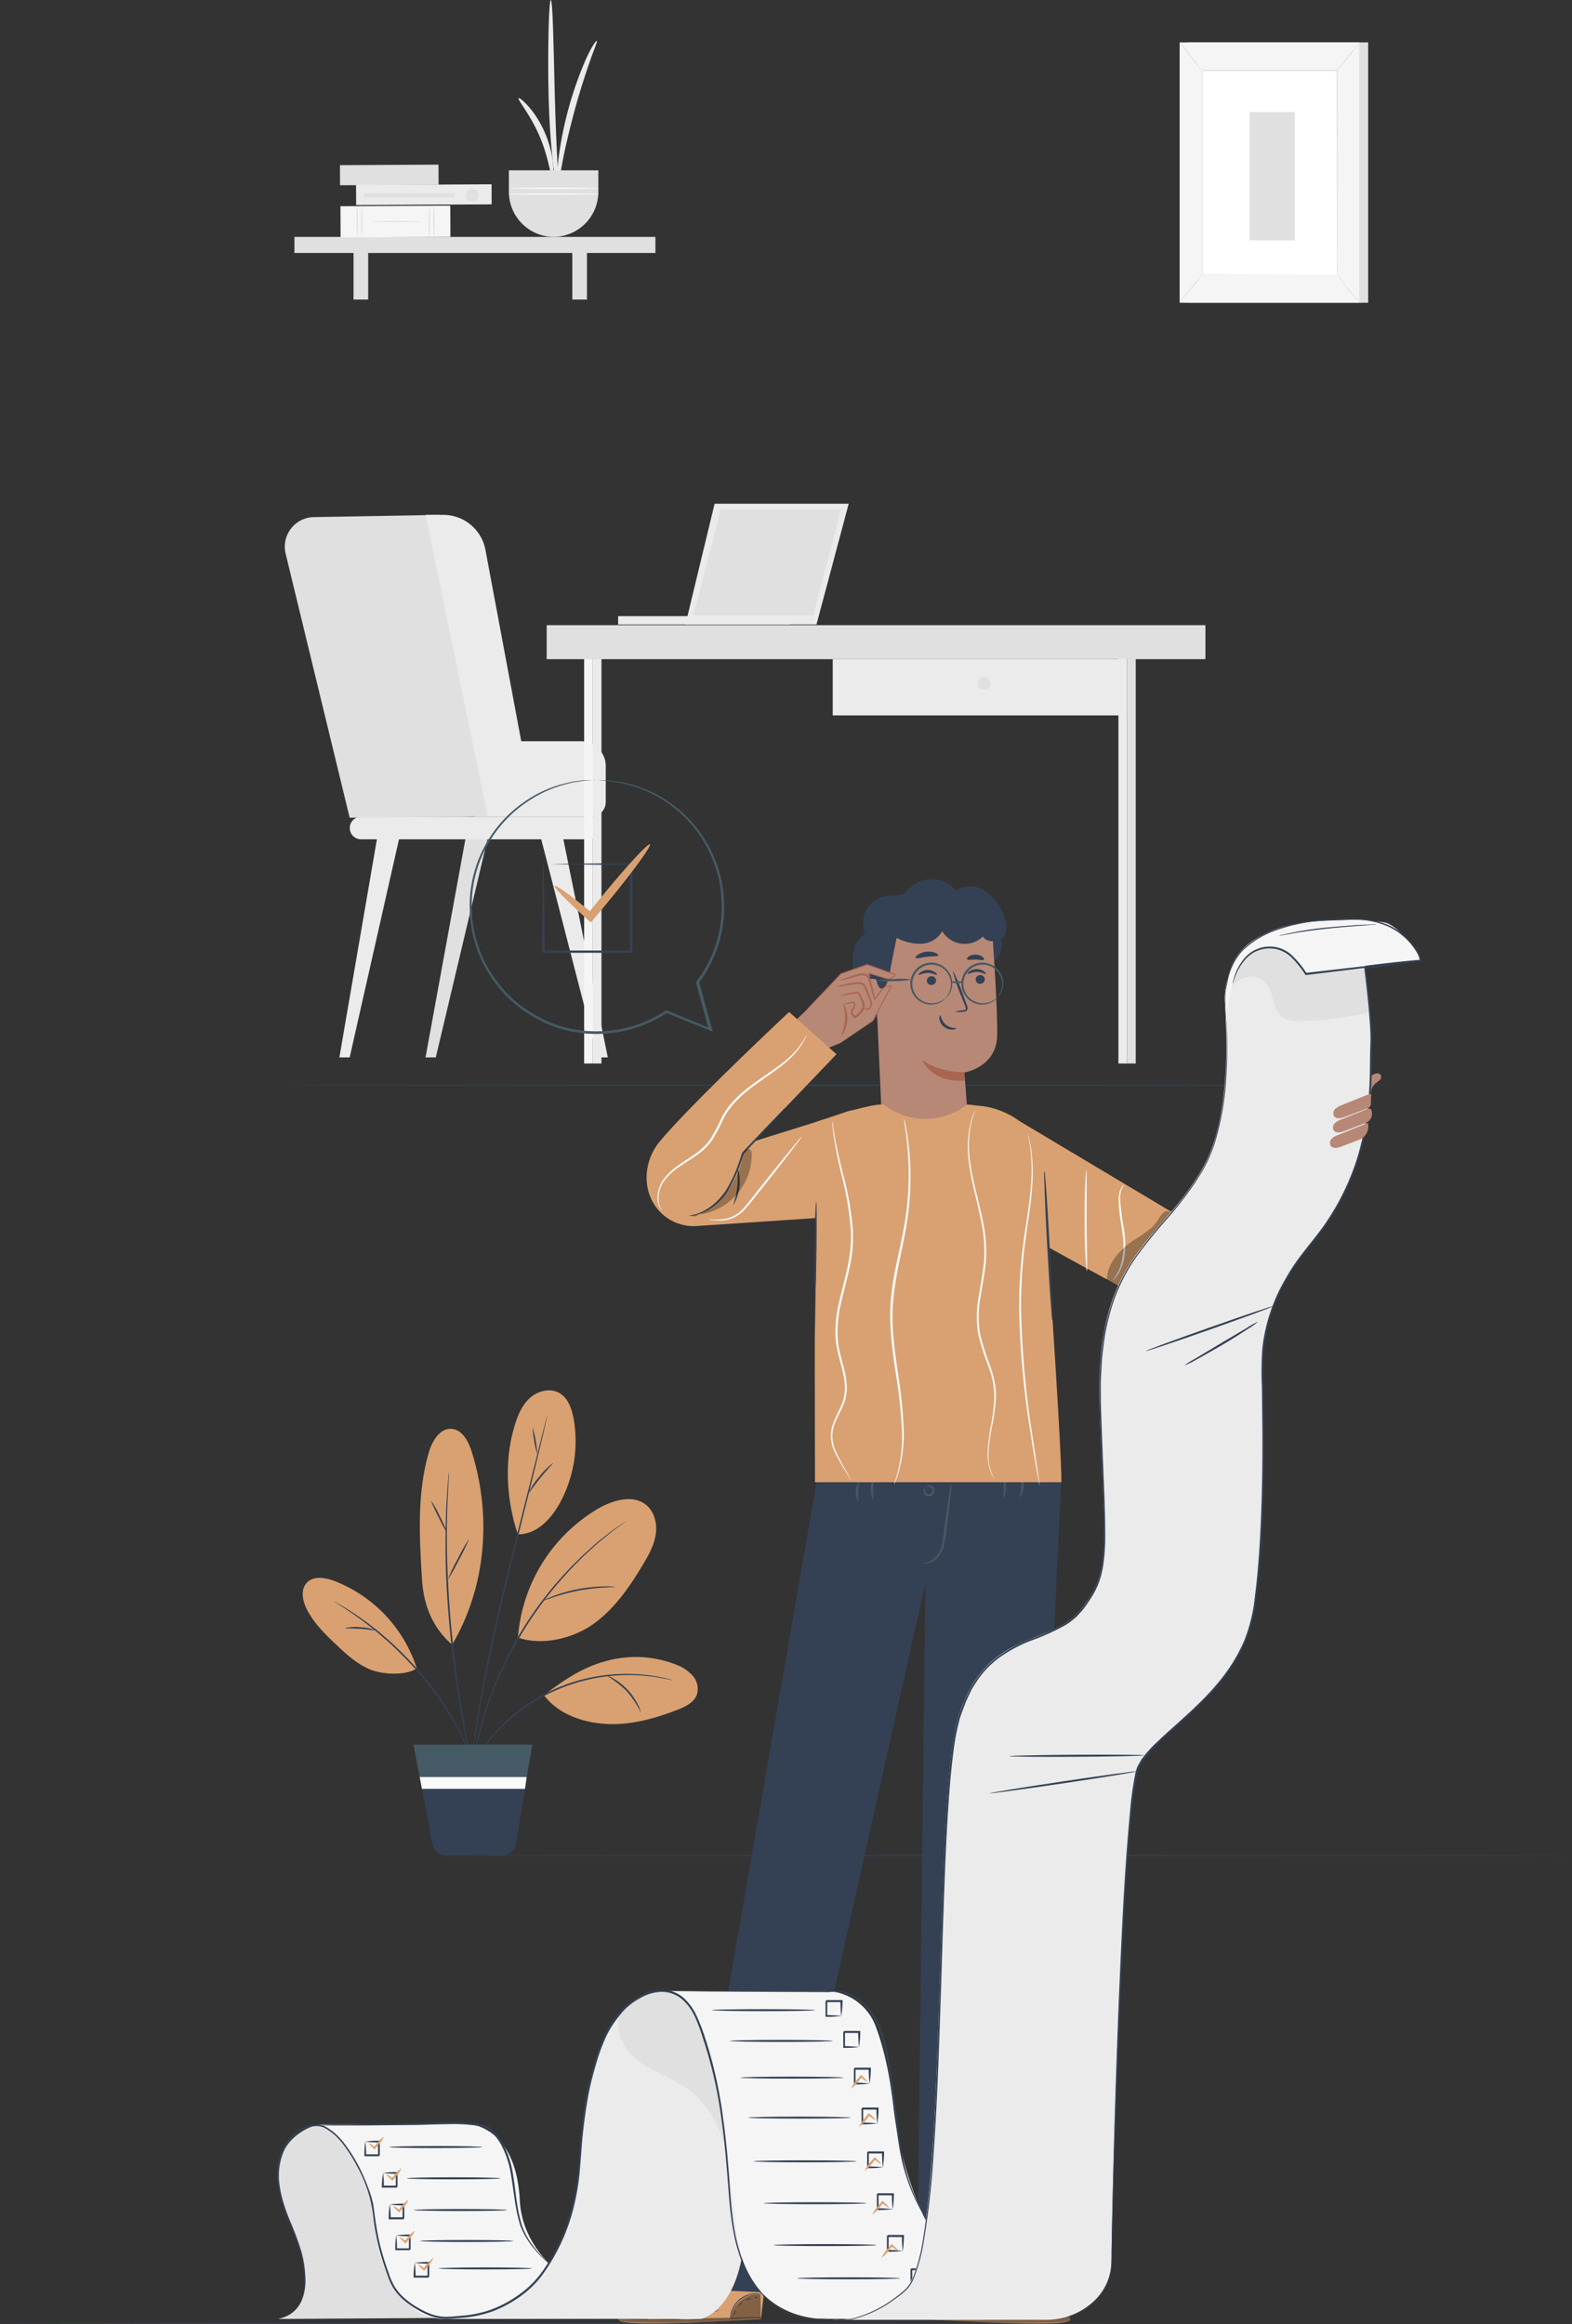 <svg xmlns="http://www.w3.org/2000/svg" width="499.128" height="737.533" viewBox="0 0 499.128 737.533">
  <rect x="0" y="0" width="499.128" height="737.533" fill="#333333" stroke="none"/>
  <g id="graficos_cf13_lista" data-name="graficos cf13_lista" transform="translate(86.9 -97.15)">
    <g id="freepik--background-complete--inject-118" transform="translate(3.527 97.15)">
      <path id="Trazado_109896" data-name="Trazado 109896" d="M102.615,416.836h36.844a4.693,4.693,0,0,0,4.693-4.693V400.777a7.907,7.907,0,0,0-7.907-7.907H102.36Z" transform="translate(-42.246 -157.647)" fill="#ebebeb"/>
      <path id="Trazado_109897" data-name="Trazado 109897" d="M128.667,430.159H56.283A3.571,3.571,0,0,1,52.72,426.6h0a3.564,3.564,0,0,1,3.532-3.6h72.384a3.564,3.564,0,0,1,3.563,3.571h0a3.579,3.579,0,0,1-3.532,3.587Z" transform="translate(-32.09 -163.811)" fill="#ebebeb"/>
      <path id="Trazado_109898" data-name="Trazado 109898" d="M36.191,303.268l39.835-.708,25.287,95.57-53.93.541L27.051,314.889a9.41,9.41,0,0,1,6.92-11.359A9.06,9.06,0,0,1,36.191,303.268Z" transform="translate(-26.785 -139.172)" fill="#e0e0e0"/>
      <path id="Trazado_109899" data-name="Trazado 109899" d="M60.493,431.94,48.57,501.2h3.269l15.67-69.258Z" transform="translate(-31.241 -165.64)" fill="#ebebeb"/>
      <path id="Trazado_109900" data-name="Trazado 109900" d="M95.623,431.94,82.96,501.2h3.261l16.425-69.258Z" transform="translate(-38.277 -165.64)" fill="#e0e0e0"/>
      <path id="Trazado_109901" data-name="Trazado 109901" d="M136.154,431.94,150.28,501.2h-3.269L129.13,431.94Z" transform="translate(-47.722 -165.64)" fill="#ebebeb"/>
      <path id="Trazado_109902" data-name="Trazado 109902" d="M83,302.56l19.711,95.674h15.113L101.995,313.7A13.61,13.61,0,0,0,88.608,302.56Z" transform="translate(-38.285 -139.172)" fill="#ebebeb"/>
      <rect id="Rectángulo_8849" data-name="Rectángulo 8849" width="54.526" height="2.649" transform="translate(105.835 195.531)" fill="#ebebeb"/>
      <path id="Trazado_109903" data-name="Trazado 109903" d="M228.319,336.443l10.229-38.323H195.969l-9.259,38.323Z" transform="translate(-59.502 -138.264)" fill="#ebebeb"/>
      <path id="Trazado_109904" data-name="Trazado 109904" d="M189.92,333.988h38.029L236.8,300.35H198.574Z" transform="translate(-60.158 -138.72)" fill="#e0e0e0"/>
      <rect id="Rectángulo_8850" data-name="Rectángulo 8850" width="2.752" height="131.468" transform="translate(95.041 206.031)" fill="#f5f5f5"/>
      <rect id="Rectángulo_8851" data-name="Rectángulo 8851" width="2.752" height="131.086" transform="translate(97.794 206.412)" fill="#ebebeb"/>
      <rect id="Rectángulo_8852" data-name="Rectángulo 8852" width="2.752" height="131.468" transform="translate(264.681 206.031)" fill="#ebebeb"/>
      <rect id="Rectángulo_8853" data-name="Rectángulo 8853" width="2.752" height="131.086" transform="translate(267.434 206.412)" fill="#e0e0e0"/>
      <rect id="Rectángulo_8854" data-name="Rectángulo 8854" width="209.157" height="10.786" transform="translate(83.15 198.395)" fill="#e0e0e0"/>
      <rect id="Rectángulo_8855" data-name="Rectángulo 8855" width="92.078" height="17.849" transform="translate(173.979 209.181)" fill="#ebebeb"/>
      <path id="Trazado_109905" data-name="Trazado 109905" d="M307.494,369.272a2.052,2.052,0,1,1-2.052-2.052h0a2.044,2.044,0,0,1,2.052,2.052Z" transform="translate(-83.372 -152.4)" fill="#e0e0e0"/>
      <rect id="Rectángulo_8856" data-name="Rectángulo 8856" width="114.621" height="5.107" transform="translate(3.059 75.176)" fill="#e0e0e0"/>
      <rect id="Rectángulo_8857" data-name="Rectángulo 8857" width="4.653" height="17.428" transform="translate(21.823 77.633)" fill="#e0e0e0"/>
      <rect id="Rectángulo_8858" data-name="Rectángulo 8858" width="4.653" height="17.428" transform="translate(91.287 77.633)" fill="#e0e0e0"/>
      <path id="Trazado_109906" data-name="Trazado 109906" d="M120.1,136.314c.191-.183,1.464.748,3.182,2.657a29.909,29.909,0,0,1,2.657,3.571,33.805,33.805,0,0,1,4.3,10.054,29.5,29.5,0,0,1,.8,4.415c.231,2.545,0,4.12-.239,4.128-.6.048-1.145-6.109-4.112-12.934S119.664,136.728,120.1,136.314Z" transform="translate(-45.868 -105.157)" fill="#ebebeb"/>
      <path id="Trazado_109907" data-name="Trazado 109907" d="M135.166,158.278c-.262,0-.986-3.333-1.654-8.853s-1.241-13.172-1.456-21.636-.135-16.131,0-21.675.422-8.964.7-8.964.525,3.428.716,8.964.334,13.18.557,21.62.557,16.052.867,21.572S135.428,158.278,135.166,158.278Z" transform="translate(-48.293 -97.15)" fill="#ebebeb"/>
      <path id="Trazado_109908" data-name="Trazado 109908" d="M148.119,113.458c.255.143-.8,2.5-2.172,6.427s-3.182,9.418-4.844,15.551-2.983,11.756-3.77,15.853-1.114,6.65-1.408,6.642-.469-2.649,0-6.865a116.929,116.929,0,0,1,8.694-31.722C146.353,115.479,147.857,113.323,148.119,113.458Z" transform="translate(-49.053 -100.485)" fill="#ebebeb"/>
      <path id="Trazado_109909" data-name="Trazado 109909" d="M116.23,165.11v6.737a14.318,14.318,0,0,0,14.2,14.381h0a14.318,14.318,0,0,0,14.206-14.381V165.11Z" transform="translate(-45.083 -111.053)" fill="#e0e0e0"/>
      <path id="Trazado_109910" data-name="Trazado 109910" d="M144.9,172.219c0,.119-6.419.207-14.318.207s-14.318-.088-14.318-.207,6.419-.2,14.318-.2S144.9,172.107,144.9,172.219Z" transform="translate(-45.089 -112.467)" fill="#fafafa"/>
      <path id="Trazado_109911" data-name="Trazado 109911" d="M144.9,174.577c0,.111-6.419.2-14.318.2s-14.318-.087-14.318-.2,6.419-.207,14.318-.207S144.9,174.457,144.9,174.577Z" transform="translate(-45.089 -112.947)" fill="#fafafa"/>
      <rect id="Rectángulo_8859" data-name="Rectángulo 8859" width="31.292" height="6.371" transform="matrix(1, -0.005, 0.005, 1, 17.506, 52.413)" fill="#e0e0e0"/>
      <rect id="Rectángulo_8860" data-name="Rectángulo 8860" width="34.871" height="9.895" transform="matrix(1, -0.005, 0.005, 1, 17.67, 65.441)" fill="#f5f5f5"/>
      <path id="Trazado_109912" data-name="Trazado 109912" d="M84.41,189.005a35.482,35.482,0,0,1-.175-4.948,35.394,35.394,0,0,1,.175-4.948,36.652,36.652,0,0,1,.167,4.948A36.739,36.739,0,0,1,84.41,189.005Z" transform="translate(-38.533 -113.917)" fill="#e0e0e0"/>
      <path id="Trazado_109913" data-name="Trazado 109913" d="M86.28,189.005a35.481,35.481,0,0,1-.175-4.948,35.394,35.394,0,0,1,.175-4.948,36.652,36.652,0,0,1,.167,4.948A36.737,36.737,0,0,1,86.28,189.005Z" transform="translate(-38.916 -113.917)" fill="#e0e0e0"/>
      <path id="Trazado_109914" data-name="Trazado 109914" d="M55.6,189.005a39.557,39.557,0,0,1-.167-4.948,39.461,39.461,0,0,1,.167-4.948,34.2,34.2,0,0,1,.175,4.948A34.3,34.3,0,0,1,55.6,189.005Z" transform="translate(-32.643 -113.917)" fill="#e0e0e0"/>
      <path id="Trazado_109915" data-name="Trazado 109915" d="M57.45,189.005a35.485,35.485,0,0,1-.175-4.948,35.4,35.4,0,0,1,.175-4.948,36.653,36.653,0,0,1,.167,4.948,36.739,36.739,0,0,1-.167,4.948Z" transform="translate(-33.018 -113.917)" fill="#e0e0e0"/>
      <path id="Trazado_109916" data-name="Trazado 109916" d="M61.52,185.487c0-.1,3.516-.167,7.851-.167s7.859.072,7.859.167-3.516.175-7.859.175S61.52,185.582,61.52,185.487Z" transform="translate(-33.891 -115.187)" fill="#e0e0e0"/>
      <rect id="Rectángulo_8861" data-name="Rectángulo 8861" width="43.032" height="6.371" transform="matrix(1, -0.005, 0.005, 1, 22.622, 58.693)" fill="#ebebeb"/>
      <ellipse id="Elipse_4174" data-name="Elipse 4174" cx="2.036" cy="2.06" rx="2.036" ry="2.06" transform="translate(57.49 59.935)" fill="#e0e0e0"/>
      <rect id="Rectángulo_8862" data-name="Rectángulo 8862" width="28.81" height="1.273" transform="translate(25.124 61.359)" fill="#e0e0e0"/>
      <rect id="Rectángulo_8863" data-name="Rectángulo 8863" width="57" height="82.621" transform="translate(286.985 13.459)" fill="#e0e0e0"/>
      <rect id="Rectángulo_8864" data-name="Rectángulo 8864" width="57" height="82.621" transform="translate(284.13 13.459)" fill="#f5f5f5"/>
      <rect id="Rectángulo_8865" data-name="Rectángulo 8865" width="42.842" height="64.724" transform="translate(291.209 22.407)" fill="#fff"/>
      <path id="Trazado_109917" data-name="Trazado 109917" d="M435.723,189.986v-4.773c0-3.1,0-7.62-.04-13.331,0-11.414-.04-27.577-.072-46.612l.143.143H392.922l.159-.159v64.732l-.127-.127,31.181.064h.1l-31.26.064h-.119V125h43.136v.135c0,19.09-.056,35.269-.072,46.707,0,5.7,0,10.205-.04,13.3v4.423A1.018,1.018,0,0,1,435.723,189.986Z" transform="translate(-101.673 -102.847)" fill="#e0e0e0"/>
      <path id="Trazado_109918" data-name="Trazado 109918" d="M453.853,114.07a9.308,9.308,0,0,1-1.01,1.5c-.668.883-1.591,2.092-2.68,3.389s-2.076,2.458-2.816,3.277a9.615,9.615,0,0,1-1.257,1.289,11.241,11.241,0,0,1,1.09-1.424l2.744-3.349,2.72-3.333a11.467,11.467,0,0,1,1.209-1.344Z" transform="translate(-112.565 -100.611)" fill="#e0e0e0"/>
      <path id="Trazado_109919" data-name="Trazado 109919" d="M447,206.43a52.9,52.9,0,0,0,7.477,9.346" transform="translate(-112.751 -119.506)" fill="#fff"/>
      <path id="Trazado_109920" data-name="Trazado 109920" d="M454.5,215.776a8.4,8.4,0,0,1-1.3-1.185,41.994,41.994,0,0,1-5.3-6.626,8.884,8.884,0,0,1-.875-1.535,10.788,10.788,0,0,1,1.05,1.408c.628.883,1.511,2.092,2.545,3.381s2.012,2.386,2.736,3.221A11.53,11.53,0,0,1,454.5,215.776Z" transform="translate(-112.755 -119.506)" fill="#e0e0e0"/>
      <path id="Trazado_109921" data-name="Trazado 109921" d="M384,215.491l7.437-9.211" transform="translate(-99.862 -119.475)" fill="#fff"/>
      <path id="Trazado_109922" data-name="Trazado 109922" d="M391.409,206.28a57.345,57.345,0,0,1-3.619,4.709,58.973,58.973,0,0,1-3.85,4.5c-.064-.048,1.591-2.156,3.611-4.7A54.889,54.889,0,0,1,391.409,206.28Z" transform="translate(-99.85 -119.475)" fill="#e0e0e0"/>
      <path id="Trazado_109923" data-name="Trazado 109923" d="M384,114.07a52.576,52.576,0,0,1,3.627,4.335,49.584,49.584,0,0,1,3.381,4.526,51.045,51.045,0,0,1-3.627-4.335A51.866,51.866,0,0,1,384,114.07Z" transform="translate(-99.862 -100.611)" fill="#e0e0e0"/>
      <rect id="Rectángulo_8866" data-name="Rectángulo 8866" width="14.341" height="40.726" transform="translate(306.362 35.555)" fill="#e0e0e0"/>
    </g>
    <g id="freepik--Floor--inject-118" transform="translate(3.818 441.322)">
      <path id="Trazado_109924" data-name="Trazado 109924" d="M381.957,530.047c0,.111-79.439.207-177.379.207s-177.427-.1-177.427-.207,79.423-.207,177.427-.207S381.957,529.967,381.957,530.047Z" transform="translate(-27.15 -529.84)" fill="#344154"/>
    </g>
    <g id="freepik--Floor--inject-118-2" data-name="freepik--Floor--inject-118" transform="translate(57.422 685.811)">
      <path id="Trazado_109925" data-name="Trazado 109925" d="M449.347,837.417c0,.111-79.439.207-177.379.207s-177.427-.1-177.427-.207,79.423-.207,177.427-.207S449.347,837.3,449.347,837.417Z" transform="translate(-94.54 -837.21)" fill="#344154"/>
    </g>
    <g id="freepik--Floor--inject-118-3" data-name="freepik--Floor--inject-118" transform="translate(-86.9 834.269)">
      <path id="Trazado_109926" data-name="Trazado 109926" d="M267.907,1024.057c0,.111-79.439.207-177.379.207s-177.427-.1-177.427-.207,79.423-.207,177.427-.207S267.907,1023.969,267.907,1024.057Z" transform="translate(86.9 -1023.85)" fill="#344154"/>
    </g>
    <g id="freepik--Plant--inject-118" transform="translate(9.22 538.372)">
      <path id="Trazado_109927" data-name="Trazado 109927" d="M119.882,739.189c7.652,2.673,17.627.286,24.173-4.494s11.255-11.629,15.431-18.573c1.774-2.967,3.516-6.053,4.081-9.466s-.27-7.254-2.911-9.481c-4.112-3.46-10.412-1.7-15.113.954a52.021,52.021,0,0,0-25.692,41.06" transform="translate(-51.516 -660.729)" fill="#d9a171"/>
      <path id="Trazado_109928" data-name="Trazado 109928" d="M130.26,770.389c4.6,6.061,12.488,8.75,20.092,9.108s15.113-1.742,22.2-4.47c2.577-.986,5.4-2.386,6.284-4.955a6.363,6.363,0,0,0-1.344-5.854,13.227,13.227,0,0,0-5.13-3.492,35.027,35.027,0,0,0-22.351-1.209c-7.358,1.909-13.777,6.173-19.75,10.873" transform="translate(-53.646 -673.618)" fill="#d9a171"/>
      <path id="Trazado_109929" data-name="Trazado 109929" d="M118.942,697.531c6.363.127,11.136-5.417,13.992-11.064a41.028,41.028,0,0,0,3.77-25.581c-.581-3.237-1.806-6.729-4.7-8.288s-6.769-.533-9.235,1.718S118.95,659.78,118,662.97c-3.4,11-2.673,23.648.978,34.561" transform="translate(-50.687 -651.85)" fill="#d9a171"/>
      <path id="Trazado_109930" data-name="Trazado 109930" d="M90.949,735.7c10.8-18.374,12.6-40.861,6.22-61.2-1.034-3.3-2.983-7.071-6.435-7.294-3.818-.239-6.22,4.025-7.27,7.7-3.707,12.918-2.919,26.631-2.1,40.042.509,8.265,3.341,15.328,9.545,20.753" transform="translate(-43.502 -654.99)" fill="#d9a171"/>
      <path id="Trazado_109931" data-name="Trazado 109931" d="M70.164,755.423a44.21,44.21,0,0,0-26.2-27.784c-2.871-1.074-6.515-1.694-8.654.5s-1.448,5.751-.1,8.439c2.172,4.335,5.7,7.827,9.219,11.136,3.182,3.047,6.522,6.1,10.563,7.875s11.478,2.211,15.177-.2" transform="translate(-33.941 -667.155)" fill="#d9a171"/>
      <path id="Trazado_109932" data-name="Trazado 109932" d="M150.9,703.47a1.429,1.429,0,0,1-.191.167l-.581.453-2.259,1.686-1.647,1.217c-.589.453-1.2.986-1.877,1.535-1.336,1.114-2.919,2.315-4.51,3.826l-2.545,2.315c-.883.8-1.726,1.726-2.641,2.625-1.861,1.79-3.659,3.874-5.568,6.029a118.678,118.678,0,0,0-19.734,31.928c-1.058,2.7-2.124,5.242-2.887,7.7-.4,1.225-.843,2.386-1.169,3.54l-.931,3.309c-.644,2.1-1.01,4.049-1.416,5.743-.183.851-.382,1.639-.525,2.386s-.247,1.4-.35,2.012c-.215,1.177-.382,2.108-.5,2.784-.064.286-.1.525-.143.716s-.056.247-.072.247a1.358,1.358,0,0,1,0-.255,6.775,6.775,0,0,1,.1-.724c.1-.684.239-1.591.406-2.8.1-.612.2-1.289.31-2.02s.31-1.535.485-2.386c.382-1.7.724-3.667,1.344-5.775.286-1.066.589-2.179.907-3.333s.748-2.331,1.137-3.563c.8-2.474,1.806-5.035,2.864-7.747a116.555,116.555,0,0,1,19.814-32.056c1.949-2.148,3.77-4.232,5.647-6.013.923-.907,1.782-1.814,2.673-2.617l2.577-2.3c1.591-1.5,3.182-2.681,4.566-3.778.692-.541,1.312-1.058,1.917-1.5l1.67-1.185,2.323-1.591.612-.406C150.816,703.5,150.887,703.462,150.9,703.47Z" transform="translate(-47.73 -662.41)" fill="#344154"/>
      <path id="Trazado_109933" data-name="Trazado 109933" d="M165.307,766.989a3.968,3.968,0,0,1-.748-.119c-.477-.088-1.177-.278-2.1-.43a57.27,57.27,0,0,0-54.137,18.295,60.774,60.774,0,0,0-4.828,6.22c-.541.8-.9,1.384-1.177,1.79a3.41,3.41,0,0,1-.437.612,4.454,4.454,0,0,1,.35-.668c.247-.422.581-1.066,1.1-1.846a53.357,53.357,0,0,1,4.725-6.363,56.157,56.157,0,0,1,46.628-19.369,52.058,52.058,0,0,1,7.835,1.122c.915.183,1.591.4,2.092.517C164.814,766.822,165.076,766.9,165.307,766.989Z" transform="translate(-47.84 -674.99)" fill="#344154"/>
      <path id="Trazado_109934" data-name="Trazado 109934" d="M125.327,662a1.082,1.082,0,0,1,0,.286c-.048.215-.1.485-.175.8-.167.8-.406,1.822-.708,3.182-.62,2.744-1.591,6.705-2.76,11.6-2.386,9.784-5.838,23.258-9.442,38.18-1.79,7.469-3.4,14.6-4.773,21.11s-2.537,12.385-3.4,17.34c-.469,2.474-.8,4.725-1.153,6.7s-.6,3.667-.8,5.059-.374,2.434-.493,3.182c-.064.342-.111.613-.143.8s-.056.286-.072.286a1.719,1.719,0,0,1,0-.286c0-.223.056-.493.1-.843.1-.8.231-1.845.406-3.182s.406-3.1.716-5.083.628-4.232,1.074-6.705c.8-4.971,1.957-10.858,3.309-17.38s2.975-13.657,4.773-21.134c3.6-14.93,7.119-28.389,9.545-38.18l2.919-11.557c.342-1.336.612-2.386.8-3.182.087-.334.159-.6.223-.8a1.4,1.4,0,0,1,.064-.183Z" transform="translate(-47.742 -653.927)" fill="#344154"/>
      <path id="Trazado_109935" data-name="Trazado 109935" d="M98.392,773.733a.914.914,0,0,1-.072-.223l-.143-.66c-.135-.628-.31-1.487-.533-2.561-.461-2.219-1.066-5.449-1.758-9.45-1.384-7.994-3.031-19.09-4.033-31.443-.493-6.181-.8-12.075-.883-17.444s0-10.205.127-14.262c.048-2.028.183-3.858.27-5.473s.191-2.991.3-4.12.175-1.965.239-2.6a6.111,6.111,0,0,1,.072-.676c0-.183,0-.231.048-.231a1.192,1.192,0,0,1,0,.239v.676c0,.636-.088,1.511-.151,2.609s-.159,2.513-.215,4.12-.167,3.444-.191,5.473c-.119,4.049-.135,8.877,0,14.238s.43,11.239.915,17.4c1.01,12.329,2.593,23.425,3.89,31.435.644,3.977,1.193,7.238,1.591,9.466.183,1.09.334,1.949.437,2.577a3.469,3.469,0,0,0,.1.676A1.093,1.093,0,0,1,98.392,773.733Z" transform="translate(-45.601 -658.548)" fill="#344154"/>
      <path id="Trazado_109936" data-name="Trazado 109936" d="M90.114,786.612a3.429,3.429,0,0,1-.278-.628l-.708-1.853c-.159-.406-.326-.851-.509-1.336l-.692-1.551c-.247-.557-.517-1.153-.8-1.79s-.636-1.265-.978-1.957-.724-1.392-1.106-2.14L83.71,773.1c-.867-1.591-1.989-3.182-3.07-4.876a115.513,115.513,0,0,0-8.066-10.388,131,131,0,0,0-9.338-9.346c-1.591-1.3-2.975-2.617-4.407-3.715l-2.044-1.591-1.917-1.432c-1.225-.923-2.386-1.7-3.389-2.386s-1.885-1.281-2.617-1.718l-1.718-1.1a3.023,3.023,0,0,1-.565-.4,4.525,4.525,0,0,1,.62.31l1.718.978c.756.422,1.654.978,2.673,1.654s2.2,1.416,3.444,2.331l1.973,1.408,2.068,1.591c1.456,1.082,2.887,2.386,4.454,3.691a122.722,122.722,0,0,1,9.378,9.394,109.257,109.257,0,0,1,8.145,10.5c1.074,1.734,2.187,3.325,3.046,4.924.445.8.875,1.551,1.3,2.291l1.074,2.164c.334.7.684,1.344.955,1.981l.8,1.814.652,1.591c.175.493.326.947.469,1.36.255.8.461,1.4.62,1.877A2.706,2.706,0,0,1,90.114,786.612Z" transform="translate(-36.527 -669.096)" fill="#344154"/>
      <path id="Trazado_109937" data-name="Trazado 109937" d="M152.757,730.227c0,.079-1.312.079-3.412.191a66.89,66.89,0,0,0-8.153.986,64.912,64.912,0,0,0-7.954,2.076A33.575,33.575,0,0,1,130,734.546a3.181,3.181,0,0,1,.8-.437c.533-.262,1.32-.6,2.315-.97A48.979,48.979,0,0,1,149.3,730.06c1.058,0,1.917,0,2.506.048a3.179,3.179,0,0,1,.947.119Z" transform="translate(-53.592 -667.85)" fill="#344154"/>
      <path id="Trazado_109938" data-name="Trazado 109938" d="M166.069,777.289a31.178,31.178,0,0,0-4.446-6.7,34.878,34.878,0,0,0-6.363-4.932,7.645,7.645,0,0,1,2.2.97,19.44,19.44,0,0,1,7.8,8.4,7.953,7.953,0,0,1,.819,2.259Z" transform="translate(-58.76 -675.133)" fill="#344154"/>
      <path id="Trazado_109939" data-name="Trazado 109939" d="M131.888,680.77c.1.111-1.885,2.084-4.049,4.773s-3.715,5-3.842,4.924a21.351,21.351,0,0,1,3.444-5.25,22.433,22.433,0,0,1,4.446-4.446Z" transform="translate(-52.363 -657.766)" fill="#344154"/>
      <path id="Trazado_109940" data-name="Trazado 109940" d="M125.71,666.61a37.692,37.692,0,0,1,1.472,8.606,37.69,37.69,0,0,1-1.472-8.606Z" transform="translate(-52.706 -654.87)" fill="#344154"/>
      <path id="Trazado_109941" data-name="Trazado 109941" d="M98.581,711.06a52.9,52.9,0,0,1-3.182,6.65,57.067,57.067,0,0,1-3.611,6.419,51.358,51.358,0,0,1,3.182-6.658A58.257,58.257,0,0,1,98.581,711.06Z" transform="translate(-45.773 -663.963)" fill="#344154"/>
      <path id="Trazado_109942" data-name="Trazado 109942" d="M85.255,696a30.194,30.194,0,0,1,2.681,4.773c1.352,2.681,2.386,4.971,2.227,5.035s-1.328-2.092-2.681-4.812S85.088,696.039,85.255,696Z" transform="translate(-44.435 -660.882)" fill="#344154"/>
      <path id="Trazado_109943" data-name="Trazado 109943" d="M60.5,747.306c0,.151-2.179-.271-4.852-.453s-4.852-.079-4.868-.231a13.341,13.341,0,0,1,4.908-.278A14.471,14.471,0,0,1,60.5,747.306Z" transform="translate(-37.386 -671.168)" fill="#344154"/>
      <path id="Trazado_109944" data-name="Trazado 109944" d="M78.17,793.2l6.013,31.61a4.414,4.414,0,0,0,4.351,3.6H106.3a4.415,4.415,0,0,0,4.367-3.707l5.226-31.507Z" transform="translate(-42.989 -680.767)" fill="#344154"/>
      <path id="Trazado_109945" data-name="Trazado 109945" d="M80.127,803.487h33.957l1.806-10.277H78.17Z" transform="translate(-42.989 -680.769)" fill="#455a64"/>
      <path id="Trazado_109946" data-name="Trazado 109946" d="M80.63,806.13l.708,3.746H114.07l.517-3.746Z" transform="translate(-43.492 -683.412)" fill="#fafafa"/>
    </g>
    <g id="freepik--Character--inject-118" transform="translate(1.084 376.156)">
      <path id="Trazado_109947" data-name="Trazado 109947" d="M177.948,1010.946l3.182-13.466,26.249.644-2.187,19.162-1.662.135c-7.437.5-37.814,2.036-42.857.589C155.19,1016.379,177.948,1010.946,177.948,1010.946Z" transform="translate(-51.557 -560.342)" fill="#d9a171"/>
      <g id="Grupo_58321" data-name="Grupo 58321" transform="translate(143.827 449.007)" opacity="0.4">
        <path id="Trazado_109948" data-name="Trazado 109948" d="M204.53,1020.243a9.379,9.379,0,0,1,3.373-5.791,9.084,9.084,0,0,1,6.268-2.036l.1,7.533Z" transform="translate(-204.53 -1012.401)"/>
      </g>
      <g id="Grupo_58322" data-name="Grupo 58322" transform="translate(108.183 453.667)" opacity="0.4">
        <path id="Trazado_109949" data-name="Trazado 109949" d="M166.791,1018.26s-7.994,2.45-6.984,3.675,31.817.915,45.339-.445v-.6l-35.874.756S168.358,1018.292,166.791,1018.26Z" transform="translate(-159.719 -1018.26)"/>
      </g>
      <path id="Trazado_109950" data-name="Trazado 109950" d="M205.525,1021.58a1.841,1.841,0,0,1-.461.064l-1.328.1-4.892.271c-4.128.207-9.8.406-16.163.493s-12.035,0-16.179,0l-4.892-.151h-1.79a2.241,2.241,0,0,1,.461,0h22.383c6.363,0,12.027-.255,16.147-.406l4.9-.159h1.336Z" transform="translate(-51.557 -565.272)" fill="#344154"/>
      <path id="Trazado_109951" data-name="Trazado 109951" d="M170.991,1022.032a7.071,7.071,0,0,0-2.641-4.192A4.383,4.383,0,0,1,170.991,1022.032Z" transform="translate(-53.302 -564.507)" fill="#344154"/>
      <path id="Trazado_109952" data-name="Trazado 109952" d="M181.222,1017.349a3.311,3.311,0,0,1-.867-1.026c-.406-.62-.668-1.153-.589-1.225s.461.422.867,1.034S181.309,1017.278,181.222,1017.349Z" transform="translate(-55.634 -563.945)" fill="#344154"/>
      <path id="Trazado_109953" data-name="Trazado 109953" d="M183.881,1016.013a2.839,2.839,0,0,1-.954-.628c-.461-.406-.8-.8-.748-.867s.493.207.955.62a2.767,2.767,0,0,1,.748.875Z" transform="translate(-56.13 -563.825)" fill="#344154"/>
      <path id="Trazado_109954" data-name="Trazado 109954" d="M185.276,1013.152a3.047,3.047,0,0,1-1.408.215,3.365,3.365,0,0,1-1.408-.135,3.18,3.18,0,0,1,1.408-.2A3.244,3.244,0,0,1,185.276,1013.152Z" transform="translate(-56.188 -563.517)" fill="#344154"/>
      <path id="Trazado_109955" data-name="Trazado 109955" d="M185.772,1010.93a3.977,3.977,0,0,1-3.182.278,10.843,10.843,0,0,1,1.591-.12,9.636,9.636,0,0,1,1.591-.159Z" transform="translate(-56.215 -563.093)" fill="#344154"/>
      <path id="Trazado_109956" data-name="Trazado 109956" d="M179.1,1014.393a4.886,4.886,0,0,1-1.734,0,11.264,11.264,0,0,1-1.853-.374,6.354,6.354,0,0,1-1.05-.429.994.994,0,0,1-.453-.5.692.692,0,0,1,.255-.7,3.182,3.182,0,0,1,3.977.883,2.991,2.991,0,0,1,.533,1.122c.08.294.08.453,0,.469a4.775,4.775,0,0,0-.8-1.471,3.063,3.063,0,0,0-1.5-.939,2.689,2.689,0,0,0-2.06.167c-.27.2-.159.525.151.7a4.388,4.388,0,0,0,.978.406,11.315,11.315,0,0,0,1.79.437,10.163,10.163,0,0,1,1.758.231Z" transform="translate(-54.455 -563.319)" fill="#344154"/>
      <path id="Trazado_109957" data-name="Trazado 109957" d="M179.779,1014.227a1.782,1.782,0,0,1-.207-1.225,2.824,2.824,0,0,1,.453-1.225,1.734,1.734,0,0,1,1.432-.907.684.684,0,0,1,.541.8,1.773,1.773,0,0,1-.278.8,5.313,5.313,0,0,1-.8,1.066c-.541.541-.954.748-.978.708s.342-.318.8-.867a5.628,5.628,0,0,0,.716-1.058c.231-.366.39-1.01,0-1.09s-.883.4-1.137.748a2.84,2.84,0,0,0-.477,1.13,6.2,6.2,0,0,0-.064,1.13Z" transform="translate(-55.591 -563.081)" fill="#344154"/>
      <path id="Trazado_109958" data-name="Trazado 109958" d="M214.038,1012.286c0,.064-.8-.064-2,.1a8.391,8.391,0,0,0-6.976,5.711c-.406,1.161-.43,1.949-.493,1.933a1.241,1.241,0,0,1,0-.541,7.607,7.607,0,0,1,.286-1.456,8.2,8.2,0,0,1,7.159-5.878,7.662,7.662,0,0,1,1.48,0,1.351,1.351,0,0,1,.541.135Z" transform="translate(-60.706 -563.336)" fill="#344154"/>
      <path id="Trazado_109959" data-name="Trazado 109959" d="M212.768,998.28a51.42,51.42,0,0,1,.3,5.568,49.328,49.328,0,0,1,0,5.568,47.353,47.353,0,0,1-.3-5.52A46.057,46.057,0,0,1,212.768,998.28Z" transform="translate(-62.371 -560.505)" fill="#344154"/>
      <path id="Trazado_109960" data-name="Trazado 109960" d="M198.155,1019a22.015,22.015,0,0,1-7.875.175c0-.1,1.774,0,3.977,0S198.155,1018.908,198.155,1019Z" transform="translate(-57.788 -564.74)" fill="#344154"/>
      <path id="Trazado_109961" data-name="Trazado 109961" d="M206.665,1018.917c.072.064-.135.366-.31.8s-.262.8-.366.8-.135-.414.064-.875S206.617,1018.846,206.665,1018.917Z" transform="translate(-60.985 -564.725)" fill="#344154"/>
      <path id="Trazado_109962" data-name="Trazado 109962" d="M209.064,1015.757c.072.064-.1.35-.382.636s-.549.469-.6.406.1-.342.374-.636S209.008,1015.7,209.064,1015.757Z" transform="translate(-61.427 -564.079)" fill="#344154"/>
      <path id="Trazado_109963" data-name="Trazado 109963" d="M212.489,1014.262c0,.087-.374.1-.8.231s-.668.374-.748.31.151-.445.636-.612S212.513,1014.175,212.489,1014.262Z" transform="translate(-62.013 -563.745)" fill="#344154"/>
      <path id="Trazado_109964" data-name="Trazado 109964" d="M215.222,1013.574c0,.088-.119.239-.342.318s-.43.087-.461,0,.119-.231.342-.318S215.19,1013.494,215.222,1013.574Z" transform="translate(-62.726 -563.621)" fill="#344154"/>
      <path id="Trazado_109965" data-name="Trazado 109965" d="M310.606,1010.707l.087-14.381L283.752,996l-.342,21.047,1.678.119c7.421.509,37.806,2.036,42.794.589C333.426,1016.14,310.606,1010.707,310.606,1010.707Z" transform="translate(-76.84 -560.039)" fill="#d9a171"/>
      <g id="Grupo_58323" data-name="Grupo 58323" transform="translate(206.546 449.071)" opacity="0.4">
        <path id="Trazado_109966" data-name="Trazado 109966" d="M293.116,1020.323a9.377,9.377,0,0,0-3.373-5.791,9.084,9.084,0,0,0-6.268-2.036l-.1,7.533Z" transform="translate(-283.38 -1012.481)"/>
      </g>
      <g id="Grupo_58324" data-name="Grupo 58324" transform="translate(206.546 453.723)" opacity="0.4">
        <path id="Trazado_109967" data-name="Trazado 109967" d="M321.743,1018.33s7.994,2.45,6.976,3.675-31.777.923-45.339-.437v-.613l35.882.8S320.176,1018.386,321.743,1018.33Z" transform="translate(-283.38 -1018.33)"/>
      </g>
      <path id="Trazado_109968" data-name="Trazado 109968" d="M282.93,1021.68h.469l1.32.1,4.9.278c4.12.2,9.792.39,16.163.493s12.035,0,16.171-.064l4.9-.135h1.8a2.241,2.241,0,0,0-.461,0H305.783c-6.363,0-12.027-.255-16.155-.39l-4.892-.175H283.4Z" transform="translate(-76.742 -565.293)" fill="#344154"/>
      <path id="Trazado_109969" data-name="Trazado 109969" d="M328.536,1022.106a11.763,11.763,0,0,1,.947-2.323,10.154,10.154,0,0,1,1.7-1.853,3.54,3.54,0,0,0-1.973,1.678A3.69,3.69,0,0,0,328.536,1022.106Z" transform="translate(-86.069 -564.525)" fill="#344154"/>
      <path id="Trazado_109970" data-name="Trazado 109970" d="M318.61,1017.353a3.34,3.34,0,0,0,.875-1.01c.4-.612.66-1.153.589-1.225s-.469.406-.875,1.018A3.069,3.069,0,0,0,318.61,1017.353Z" transform="translate(-84.041 -563.949)" fill="#344154"/>
      <path id="Trazado_109971" data-name="Trazado 109971" d="M315.888,1016.112c.064.064.485-.207.97-.62s.8-.8.732-.875-.493.215-.955.628S315.824,1016.032,315.888,1016.112Z" transform="translate(-83.483 -563.845)" fill="#344154"/>
      <path id="Trazado_109972" data-name="Trazado 109972" d="M314.2,1013.278a3.381,3.381,0,0,0,1.408.191,3.029,3.029,0,0,0,1.408-.135,3.339,3.339,0,0,0-1.4-.191A3.182,3.182,0,0,0,314.2,1013.278Z" transform="translate(-83.139 -563.541)" fill="#344154"/>
      <path id="Trazado_109973" data-name="Trazado 109973" d="M313.64,1011a3.977,3.977,0,0,0,3.182.286q-1.592-.127-3.182-.286Z" transform="translate(-83.025 -563.108)" fill="#344154"/>
      <path id="Trazado_109974" data-name="Trazado 109974" d="M319.8,1014.391a4.886,4.886,0,0,0,1.734,0,9.249,9.249,0,0,0,1.853-.382,6.259,6.259,0,0,0,1.05-.414,1,1,0,0,0,.445-.541.684.684,0,0,0-.262-.692,3.182,3.182,0,0,0-3.929.875,3,3,0,0,0-.589,1.153,1.169,1.169,0,0,0,0,.469,4.668,4.668,0,0,1,.8-1.472,3.135,3.135,0,0,1,1.5-.947,2.672,2.672,0,0,1,2.052.175c.27.207.159.525-.143.708a4.909,4.909,0,0,1-.978.39,9.993,9.993,0,0,1-1.79.453A9.47,9.47,0,0,1,319.8,1014.391Z" transform="translate(-84.285 -563.317)" fill="#344154"/>
      <path id="Trazado_109975" data-name="Trazado 109975" d="M319.8,1014.3a1.774,1.774,0,0,0,.207-1.225,2.792,2.792,0,0,0-.453-1.217,1.726,1.726,0,0,0-1.432-.907.7.7,0,0,0-.541.8,1.965,1.965,0,0,0,.286.8,5.458,5.458,0,0,0,.8,1.058,2.505,2.505,0,0,0,.978.708,8.659,8.659,0,0,1-.8-.867,6.059,6.059,0,0,1-.716-1.042c-.231-.366-.39-1.034,0-1.106s.875.39,1.129.748a2.791,2.791,0,0,1,.477,1.129,6.919,6.919,0,0,1,.064,1.13Z" transform="translate(-83.828 -563.097)" fill="#344154"/>
      <path id="Trazado_109976" data-name="Trazado 109976" d="M283.73,1012.365a10.452,10.452,0,0,1,2,.1,8.439,8.439,0,0,1,6.984,5.719c.4,1.153.422,1.933.485,1.925a1.24,1.24,0,0,0,0-.541,6.922,6.922,0,0,0-.278-1.456,8.343,8.343,0,0,0-2.673-4.057,8.431,8.431,0,0,0-4.5-1.822,6.645,6.645,0,0,0-1.487,0A2.132,2.132,0,0,0,283.73,1012.365Z" transform="translate(-76.906 -563.351)" fill="#344154"/>
      <path id="Trazado_109977" data-name="Trazado 109977" d="M287.34,998.35a99.129,99.129,0,0,0-.31,11.088,46.042,46.042,0,0,0,.31-5.568A49.71,49.71,0,0,0,287.34,998.35Z" transform="translate(-77.573 -560.52)" fill="#344154"/>
      <path id="Trazado_109978" data-name="Trazado 109978" d="M300,1019.084a22.015,22.015,0,0,0,7.875.167c0-.08-1.782,0-3.977-.056S300,1019.013,300,1019.084Z" transform="translate(-80.234 -564.757)" fill="#344154"/>
      <path id="Trazado_109979" data-name="Trazado 109979" d="M293.346,1019c-.072.056.135.366.31.8s.27.8.366.8.143-.43-.064-.9S293.394,1018.934,293.346,1019Z" transform="translate(-78.87 -564.742)" fill="#344154"/>
      <path id="Trazado_109980" data-name="Trazado 109980" d="M290.886,1015.855c-.072.056.1.342.382.62s.549.469.612.406-.111-.342-.382-.628S290.973,1015.776,290.886,1015.855Z" transform="translate(-78.366 -564.097)" fill="#344154"/>
      <path id="Trazado_109981" data-name="Trazado 109981" d="M287.32,1014.342c0,.1.382.1.8.247s.676.35.748.294-.151-.445-.636-.612S287.3,1014.255,287.32,1014.342Z" transform="translate(-77.64 -563.761)" fill="#344154"/>
      <path id="Trazado_109982" data-name="Trazado 109982" d="M284.84,1013.654c0,.088.119.231.342.318s.43.1.469,0-.127-.223-.342-.318S284.84,1013.582,284.84,1013.654Z" transform="translate(-77.133 -563.638)" fill="#344154"/>
      <path id="Trazado_109983" data-name="Trazado 109983" d="M305.425,684.39,293.167,943.563l-33.638.8,2.649-224.715L211.843,944.788l-28.643-1.3,44.91-258.568Z" transform="translate(-56.34 -496.291)" fill="#344154"/>
      <path id="Trazado_109984" data-name="Trazado 109984" d="M290.565,688.8a28.21,28.21,0,0,1-.3,4.256c-.286,2.625-.716,6.236-1.225,10.229a42.208,42.208,0,0,1-.931,5.632,7.954,7.954,0,0,1-2.45,4.025,6.076,6.076,0,0,1-2.856,1.408,2.387,2.387,0,0,1-1.161,0,7.246,7.246,0,0,0,5.862-5.632,50.179,50.179,0,0,0,.859-5.568c.525-3.977,1.026-7.588,1.432-10.181a24.751,24.751,0,0,1,.772-4.168Z" transform="translate(-76.478 -497.193)" fill="#455a64"/>
      <path id="Trazado_109985" data-name="Trazado 109985" d="M282.3,690.529c.1.056-.223.485,0,1.161a1.336,1.336,0,0,0,.7.8,1.145,1.145,0,0,0,1.225-.286,1.113,1.113,0,0,0,.342-1.225,1.44,1.44,0,0,0-.8-.748,2.323,2.323,0,0,0-1.169-.056c-.056-.064.358-.6,1.3-.43a1.853,1.853,0,0,1,1.225.994,1.829,1.829,0,0,1-1.1,2.339,1.884,1.884,0,0,1-1.352-.048,1.75,1.75,0,0,1-.907-1.32C281.69,690.847,282.279,690.441,282.3,690.529Z" transform="translate(-76.505 -497.379)" fill="#455a64"/>
      <path id="Trazado_109986" data-name="Trazado 109986" d="M255.417,694.519a7.525,7.525,0,0,1,.509-7.159c.191.072-.334,1.591-.453,3.556S255.632,694.407,255.417,694.519Z" transform="translate(-70.976 -496.899)" fill="#455a64"/>
      <path id="Trazado_109987" data-name="Trazado 109987" d="M261.445,693.819a8.75,8.75,0,0,1,.247-7.469,55.805,55.805,0,0,0-.247,7.469Z" transform="translate(-72.2 -496.692)" fill="#455a64"/>
      <path id="Trazado_109988" data-name="Trazado 109988" d="M313.664,693.147q.131-3.872.087-7.747a10.476,10.476,0,0,1-.111,7.747Z" transform="translate(-83.025 -496.498)" fill="#455a64"/>
      <path id="Trazado_109989" data-name="Trazado 109989" d="M320.239,692.494c-.2-.072.366-1.774.422-3.977s-.366-3.906-.167-3.977a6.116,6.116,0,0,1,.867,3.977A6.228,6.228,0,0,1,320.239,692.494Z" transform="translate(-84.366 -496.322)" fill="#455a64"/>
      <path id="Trazado_109990" data-name="Trazado 109990" d="M298.879,473.515c1.376-1.631,2.45-4.534,1.591-6.491,1.639-.843,1.79-2.307,1.79-4.136a11.367,11.367,0,0,0-1.591-5.234,15.208,15.208,0,0,0-5.918-6.475,7.875,7.875,0,0,0-8.408.366,10.2,10.2,0,0,0-14.373-1.233l-.239.207a10.674,10.674,0,0,1-2.211,2.02c-1.464.8-3.245.5-4.9.66a8.567,8.567,0,0,0-7.159,11.931,9.322,9.322,0,0,0-3.977,7.159,27.218,27.218,0,0,0,.954,8.36c.756,3.4,1.591,6.952,3.977,9.466a9.816,9.816,0,0,0,6.292,2.975,10.022,10.022,0,0,0,8.813-4.152" transform="translate(-70.713 -447.914)" fill="#344154"/>
      <path id="Trazado_109991" data-name="Trazado 109991" d="M264.792,534.554l27.2-1.225c.159-2.887-1.32-20.816-1.32-20.816s10.285-1.591,10.42-11.876-1.67-33.893-1.67-33.893h0a35.794,35.794,0,0,0-35.905,4.5L262,472.471Z" transform="translate(-72.46 -451.173)" fill="#b78876"/>
      <path id="Trazado_109992" data-name="Trazado 109992" d="M294.616,523.91a23.863,23.863,0,0,1-13.466-3.81s3.182,7.35,13.466,6.483Z" transform="translate(-76.378 -462.681)" fill="#aa6550"/>
      <path id="Trazado_109993" data-name="Trazado 109993" d="M261.821,487.986c-.167-.072-7.063-2.092-6.833,4.9s7.238,5.361,7.238,5.154S261.821,487.986,261.821,487.986Z" transform="translate(-71.025 -456.045)" fill="#b78876"/>
      <path id="Trazado_109994" data-name="Trazado 109994" d="M260.463,496.057a1.9,1.9,0,0,1-.334.2,1.273,1.273,0,0,1-.907,0,3.015,3.015,0,0,1-1.487-2.681,3.834,3.834,0,0,1,.294-1.766,1.44,1.44,0,0,1,.875-.97.644.644,0,0,1,.74.318c.1.2.064.334.1.35s.151-.127.087-.422a.844.844,0,0,0-.294-.43.915.915,0,0,0-.684-.159,1.75,1.75,0,0,0-1.225,1.137,4.026,4.026,0,0,0-.366,1.973,3.182,3.182,0,0,0,1.885,2.975,1.328,1.328,0,0,0,1.114-.215C260.447,496.184,260.487,496.073,260.463,496.057Z" transform="translate(-71.488 -456.622)" fill="#aa6550"/>
      <path id="Trazado_109995" data-name="Trazado 109995" d="M305.457,487.457a1.472,1.472,0,0,1-1.408,1.487,1.416,1.416,0,0,1-1.519-1.3h0a1.464,1.464,0,0,1,1.408-1.479,1.4,1.4,0,0,1,1.511,1.265A.035.035,0,0,1,305.457,487.457Z" transform="translate(-80.752 -455.739)" fill="#344154"/>
      <path id="Trazado_109996" data-name="Trazado 109996" d="M305.109,485.323c-.175.191-1.289-.636-2.871-.628s-2.736.8-2.911.6.1-.422.6-.8a4.08,4.08,0,0,1,2.339-.716,3.794,3.794,0,0,1,2.283.732C305.03,484.894,305.2,485.236,305.109,485.323Z" transform="translate(-80.086 -455.251)" fill="#344154"/>
      <path id="Trazado_109997" data-name="Trazado 109997" d="M286,487.926a1.456,1.456,0,0,1-1.408,1.479,1.408,1.408,0,0,1-1.519-1.289h0a1.472,1.472,0,0,1,1.424-1.487,1.408,1.408,0,0,1,1.5,1.281Z" transform="translate(-76.771 -455.833)" fill="#344154"/>
      <path id="Trazado_109998" data-name="Trazado 109998" d="M285.588,485.693c-.183.191-1.3-.644-2.879-.628s-2.744.8-2.911.6.1-.422.612-.8a4.025,4.025,0,0,1,2.323-.716,3.834,3.834,0,0,1,2.291.732C285.516,485.264,285.675,485.621,285.588,485.693Z" transform="translate(-76.091 -455.327)" fill="#344154"/>
      <path id="Trazado_109999" data-name="Trazado 109999" d="M294.1,497.428a11.334,11.334,0,0,1,2.569-.469c.406,0,.8-.119.859-.39a2.188,2.188,0,0,0-.27-1.225l-1.225-3.07a55.019,55.019,0,0,1-2.681-8.034,51.7,51.7,0,0,1,3.317,7.8l1.153,3.1a2.3,2.3,0,0,1,.207,1.591.994.994,0,0,1-.66.589,2.5,2.5,0,0,1-.684.1A10.047,10.047,0,0,1,294.1,497.428Z" transform="translate(-78.874 -455.345)" fill="#344154"/>
      <path id="Trazado_110000" data-name="Trazado 110000" d="M288.368,502.26c.262,0,.27,1.7,1.742,2.927s3.293,1.034,3.309,1.225-.422.342-1.225.358a4.3,4.3,0,0,1-2.76-.955,3.77,3.77,0,0,1-1.344-2.45C288.066,502.618,288.257,502.26,288.368,502.26Z" transform="translate(-77.797 -459.032)" fill="#344154"/>
      <path id="Trazado_110001" data-name="Trazado 110001" d="M285.744,478c-.159.422-1.726.231-3.587.453s-3.357.732-3.6.342c-.111-.183.151-.589.756-1.01a6.292,6.292,0,0,1,5.48-.6C285.474,477.463,285.816,477.8,285.744,478Z" transform="translate(-75.842 -453.826)" fill="#344154"/>
      <path id="Trazado_110002" data-name="Trazado 110002" d="M304.5,479.586c-.278.366-1.368,0-2.681,0s-2.45.247-2.665-.135c-.111-.183.056-.541.549-.883a3.874,3.874,0,0,1,4.311.135C304.473,479.014,304.592,479.38,304.5,479.586Z" transform="translate(-80.054 -454.064)" fill="#344154"/>
      <path id="Trazado_110003" data-name="Trazado 110003" d="M261.247,470.992c.135,2.991-.525,6.363,0,9.275.087.453,1.225,1.639,1.352,2.076.6,2.6,1.678,3.675,3.229,1.034a23.152,23.152,0,0,0,1.225-5.075l1.909-9.5a16.5,16.5,0,0,0,7.819,1.861,8,8,0,0,0,6.674-3.977,8.3,8.3,0,0,0,11.4,2.824,8.5,8.5,0,0,0,1.471-1.13,3.468,3.468,0,0,0,4.582.962,4.112,4.112,0,0,0,1.678-4.526c-.716-2.514-3.4-3.874-5.9-4.606-9.8-2.879-20.594-.628-29.391,4.526a15.178,15.178,0,0,0-3.548,2.688c-1,1.09-2.386,2.442-2.45,3.866" transform="translate(-72.264 -450.171)" fill="#344154"/>
      <path id="Trazado_110004" data-name="Trazado 110004" d="M287.692,492.45a10.223,10.223,0,0,0,.859-1.312,6.363,6.363,0,0,0,.732-4.041,6.117,6.117,0,1,0-6.928,6.928,6.427,6.427,0,0,0,4.041-.724c.867-.485,1.225-.907,1.3-.851s-.072.119-.255.318a5.568,5.568,0,0,1-.923.748,6.363,6.363,0,0,1-4.224.962,6.658,6.658,0,1,1,7.437-7.429,6.363,6.363,0,0,1-.955,4.208,4.988,4.988,0,0,1-.748.923Q287.732,492.466,287.692,492.45Z" transform="translate(-75.419 -454.726)" fill="#455a64"/>
      <path id="Trazado_110005" data-name="Trazado 110005" d="M308.108,492.45a10.219,10.219,0,0,0,.859-1.312,6.427,6.427,0,0,0,.724-4.041,6.125,6.125,0,1,0-6.936,6.928,6.427,6.427,0,0,0,4.041-.724c.875-.485,1.225-.907,1.312-.851s-.072.119-.255.318a5.253,5.253,0,0,1-.931.748,6.363,6.363,0,0,1-4.216.962,6.658,6.658,0,1,1,7.421-7.429,6.364,6.364,0,0,1-.955,4.208,4.992,4.992,0,0,1-.748.931,1.249,1.249,0,0,1-.318.262Z" transform="translate(-79.593 -454.726)" fill="#455a64"/>
      <path id="Trazado_110006" data-name="Trazado 110006" d="M296.545,488.918c0,.183-.8.318-1.814.318s-1.822-.135-1.822-.318.8-.318,1.822-.318S296.545,488.767,296.545,488.918Z" transform="translate(-78.784 -456.237)" fill="#455a64"/>
      <path id="Trazado_110007" data-name="Trazado 110007" d="M263,488.253a24.515,24.515,0,0,1,5.568-.517,26,26,0,0,1,5.616.135,23.58,23.58,0,0,1-5.568.5,25.078,25.078,0,0,1-5.616-.119Z" transform="translate(-72.665 -456.042)" fill="#455a64"/>
      <path id="Trazado_110008" data-name="Trazado 110008" d="M261.108,485.112l-8.75-3.182-8.328,2.9-11.557,12.051-7.493,7.159,12.242,5.441,6.475-2.585,10.34-7.032,5.838-11.017s-1.662-.8-3.54,1.853l-1.75,2.339-1.662-6.363v-1.9l5.162,1.591a2.736,2.736,0,0,0,2.943-.859Z" transform="translate(-64.887 -454.873)" fill="#b78876"/>
      <path id="Trazado_110009" data-name="Trazado 110009" d="M249.512,497.65a3.1,3.1,0,0,1,.8,1.392,9.768,9.768,0,0,1-.477,7.509c-.453.875-.867,1.328-.931,1.281a21.1,21.1,0,0,0,1.225-5.027A20.782,20.782,0,0,0,249.512,497.65Z" transform="translate(-69.78 -458.088)" fill="#aa6550"/>
      <path id="Trazado_110010" data-name="Trazado 110010" d="M249.459,496.781a16.94,16.94,0,0,1,3.182-.8h.08a1.153,1.153,0,0,1,.525,1.225,3.43,3.43,0,0,1-.557,1.225,1.3,1.3,0,0,0-.215,1.114,2.6,2.6,0,0,0,.867,1.034h-.382a7.031,7.031,0,0,0,2.227-2.156c.859-1.36-.119-2.792-.644-4.1a5.569,5.569,0,0,0-.43-.843.8.8,0,0,0-.684-.151l-1.742.271a19.631,19.631,0,0,1-3.476.4,17.88,17.88,0,0,1,3.4-.8l1.742-.342a1.289,1.289,0,0,1,1.161.27,3.978,3.978,0,0,1,.549.986c.294.66.652,1.3.923,2.084a3.126,3.126,0,0,1-.239,2.569,7.452,7.452,0,0,1-2.45,2.386l-.191.135-.183-.159a3.182,3.182,0,0,1-1.018-1.312,1.837,1.837,0,0,1,.3-1.591,3.355,3.355,0,0,0,.533-1.066.724.724,0,0,0-.239-.8h.135a17.963,17.963,0,0,1-3.182.414Z" transform="translate(-69.639 -457.1)" fill="#aa6550"/>
      <path id="Trazado_110011" data-name="Trazado 110011" d="M255.754,496.956a1,1,0,0,0,.565.39,1.074,1.074,0,0,0,1.352-.7v-.056a3.643,3.643,0,0,0-.517-2.72c-.437-1.026-.891-2.251-1.416-3.365s-1.885-.931-2.991-.8-2.132.255-2.975.39a16.07,16.07,0,0,1-2.752.406,9.813,9.813,0,0,1,2.665-.843c.851-.2,1.861-.39,3.007-.541a7.952,7.952,0,0,1,1.845-.1,2.156,2.156,0,0,1,1.75,1.225c.6,1.225.978,2.45,1.424,3.452a9.324,9.324,0,0,1,.509,1.591,2.426,2.426,0,0,1-.135,1.519,1.48,1.48,0,0,1-.915.907,1.217,1.217,0,0,1-.97-.072C255.69,497.3,255.69,496.956,255.754,496.956Z" transform="translate(-69.396 -456.321)" fill="#aa6550"/>
      <path id="Trazado_110012" data-name="Trazado 110012" d="M259.4,493.751a9.9,9.9,0,0,1-.843-2.386c-.231-.8-.485-1.67-.748-2.577-.143-.477-.278-1.034-.43-1.511a1.655,1.655,0,0,0-.962-1.01,5.083,5.083,0,0,0-3.015.286l-2.609.7a9.827,9.827,0,0,1-2.45.477,9.926,9.926,0,0,1,2.331-.915l2.561-.8a5.29,5.29,0,0,1,3.428-.318,2.283,2.283,0,0,1,1.3,1.392c.175.573.27,1.066.406,1.591l.628,2.625A9.542,9.542,0,0,1,259.4,493.751Z" transform="translate(-69.666 -455.613)" fill="#aa6550"/>
      <path id="Trazado_110013" data-name="Trazado 110013" d="M234.4,496.841a1.228,1.228,0,0,1,.183-.231c.167-.167.35-.39.589-.644l2.291-2.45,8.344-8.829h0l8.328-2.927h.064L263,484.942h.119v.573h0a2.784,2.784,0,0,1-1.392.931,3.754,3.754,0,0,1-1.734,0h0l-3.643-1.122-1.543-.477.247-.175V486.5c.565,2.179,1.13,4.311,1.67,6.363h-.334c.8-1,1.456-1.981,2.227-2.935a3.182,3.182,0,0,1,3.3-1.3h.167l-.1.183-5.862,11.017h0l-7.6,5.091-2.187,1.464c-.477.318-.74.461-.74.461s.239-.2.692-.525l2.044-1.424,7.517-5.186h0l5.8-11.025.087.247a2.044,2.044,0,0,0-1.543.143,4.638,4.638,0,0,0-1.32,1.066c-.724.907-1.448,1.941-2.2,2.927l-.231.31-.1-.366-1.678-6.363h0v-2.14l.247.072,1.543.477,3.611,1.106h0a3.645,3.645,0,0,0,1.591,0,2.474,2.474,0,0,0,1.225-.8v-.239l.127.175-8.8-3.182h.127l-8.344,2.84h0l-8.447,8.75-2.339,2.45-.62.62A.863.863,0,0,1,234.4,496.841Z" transform="translate(-66.814 -454.838)" fill="#aa6550"/>
      <path id="Trazado_110014" data-name="Trazado 110014" d="M238.743,585.8l-.573-42.285,11-3.691c3.468-.66,6.833-1.925,10.913-2.092h0a21.476,21.476,0,0,0,26.209.326l.374-.278c1.05.119,2.45.255,4.2.469h.342a25.684,25.684,0,0,1,12.035,4.773h0L358,575.711l32.151-24.491,16.282,12.775s-42.157,42.157-46.206,43.12c-2.832.7-30.926-14.691-47.964-24.141.7,10.2,4.51,66.887,4.327,74.69H238.369l-.064-35.754V612.2Z" transform="translate(-67.585 -466.288)" fill="#d9a171"/>
      <path id="Trazado_110015" data-name="Trazado 110015" d="M329.977,564.24a8.293,8.293,0,0,0-.064,1.885c0,1.36.1,3.07.151,5.091.159,4.311.438,10.245.8,16.815s.708,12.5,1.018,16.791c.159,2.02.294,3.675.39,5.083a9.957,9.957,0,0,0,.255,1.877,8.235,8.235,0,0,0,.064-1.877c0-1.368-.1-3.07-.159-5.107-.159-4.3-.43-10.245-.8-16.807s-.708-12.512-1.01-16.815c-.159-2.02-.294-3.667-.406-5.075A9.71,9.71,0,0,0,329.977,564.24Z" transform="translate(-86.348 -471.711)" fill="#344154"/>
      <path id="Trazado_110016" data-name="Trazado 110016" d="M418.438,563.53c-.183.191,3.357,3.54,7.875,7.477s8.288,7.008,8.432,6.833-3.4-3.476-7.954-7.429c-2.251-1.973-4.319-3.675-5.838-4.972a17.01,17.01,0,0,0-2.514-1.909Z" transform="translate(-104.463 -471.566)" fill="#344154"/>
      <path id="Trazado_110017" data-name="Trazado 110017" d="M413.739,567c-.143.167,3.444,3.524,7.954,7.541,2.267,2,4.351,3.786,5.878,5.043a13.113,13.113,0,0,0,2.6,1.925,13.16,13.16,0,0,0-2.219-2.339c-1.448-1.376-3.468-3.221-5.743-5.226s-4.287-3.762-5.878-5A12.724,12.724,0,0,0,413.739,567Z" transform="translate(-103.502 -472.276)" fill="#344154"/>
      <path id="Trazado_110018" data-name="Trazado 110018" d="M216.453,500.89s-31.3,29.256-41.179,41.243c-4.47,5.4-5.488,13.467-1.885,19.464h0a14.843,14.843,0,0,0,13.785,7.222l37.687-2.521,2.856-31.356-22.789,7.119,26.567-27.76Z" transform="translate(-53.886 -458.751)" fill="#d9a171"/>
      <path id="Trazado_110019" data-name="Trazado 110019" d="M238.334,606.607c-.183,0-.231-6.737-.119-15.026s.342-15,.525-15,.223,6.721.111,15.01S238.557,606.607,238.334,606.607Z" transform="translate(-67.582 -474.236)" fill="#344154"/>
      <path id="Trazado_110020" data-name="Trazado 110020" d="M218.638,539.08a7.087,7.087,0,0,1-.947,1.225l-2.768,3.1c-2.386,2.609-5.7,6.228-9.545,10.341l.072-.135a49.755,49.755,0,0,1-5.465,12.448,19.09,19.09,0,0,1-5.568,5.274,13.461,13.461,0,0,1-4.773,1.925,8.277,8.277,0,0,1-1.4.151h-.485s.668-.1,1.837-.382a14.6,14.6,0,0,0,4.6-2.06,19.512,19.512,0,0,0,5.305-5.226,41.437,41.437,0,0,0,4.049-8.288c.5-1.352.947-2.7,1.328-3.977v-.072h0c3.826-4.088,7.23-7.652,9.68-10.189l2.887-2.959A9,9,0,0,1,218.638,539.08Z" transform="translate(-57.273 -466.564)" fill="#344154"/>
      <path id="Trazado_110021" data-name="Trazado 110021" d="M207.273,563.39a14.747,14.747,0,0,1-1.408,11.534c-.183-.072.883-2.45,1.225-5.7S207.082,563.414,207.273,563.39Z" transform="translate(-60.972 -471.537)" fill="#344154"/>
      <path id="Trazado_110022" data-name="Trazado 110022" d="M251.038,658.224a1.344,1.344,0,0,1-.167-.247l-.477-.8-1.766-2.943a51.319,51.319,0,0,1-2.609-4.773,11.629,11.629,0,0,1-1.1-7.111c.5-2.7,2.1-5.242,3.277-8.1a12.957,12.957,0,0,0,1.018-4.613,21.028,21.028,0,0,0-.525-5.035c-.708-3.412-2.044-6.928-2.386-10.81a38.474,38.474,0,0,1,1.034-11.828c.891-3.977,2-7.8,2.776-11.534a54.289,54.289,0,0,0,.859-5.568c0-.907.127-1.814.159-2.712s0-1.782,0-2.657a99.09,99.09,0,0,0-3.07-18.366,123.643,123.643,0,0,1-2.434-12.321c-.207-1.479-.318-2.633-.366-3.412v-.9a.96.96,0,0,1,0-.3,1.065,1.065,0,0,0,.064.3c.056.2.072.533.119.883.072.8.231,1.925.477,3.4.461,2.935,1.392,7.159,2.681,12.305a96.127,96.127,0,0,1,3.182,18.446v2.688c0,.907-.087,1.822-.135,2.752a55.568,55.568,0,0,1-.859,5.568c-.8,3.77-1.885,7.58-2.768,11.534a38.182,38.182,0,0,0-1.05,11.669c.318,3.786,1.591,7.278,2.339,10.754a20.957,20.957,0,0,1,.5,5.178,13.618,13.618,0,0,1-1.074,4.772c-1.225,2.911-2.832,5.4-3.325,7.954a11.231,11.231,0,0,0,.986,6.88,50.79,50.79,0,0,0,2.442,4.773l1.654,3,.422.8C251.014,658.129,251.054,658.224,251.038,658.224Z" transform="translate(-68.936 -467.611)" fill="#fafafa"/>
      <path id="Trazado_110023" data-name="Trazado 110023" d="M272.922,543.69a1.149,1.149,0,0,1,.08.294l.2.867c.159.8.366,1.885.613,3.357a87.718,87.718,0,0,1,1.066,12.5,92.745,92.745,0,0,1-1.591,18.525c-1.225,6.9-3.253,14.318-3.914,22.375s.557,15.678,1.519,22.6a145.986,145.986,0,0,1,1.845,18.518,43.79,43.79,0,0,1-1.464,12.44l-.27,1.01-.3.875-.517,1.36-.318.8c-.072.183-.119.278-.119.278a.964.964,0,0,1,0-.3l.27-.851.437-1.368.286-.867c.1-.318.143-.66.231-1.018A45.643,45.643,0,0,0,272.2,642.7a153.066,153.066,0,0,0-2-18.366c-.978-6.92-2.172-14.612-1.591-22.741s2.712-15.559,3.977-22.415a94.351,94.351,0,0,0,1.726-18.43,99.025,99.025,0,0,0-.859-12.464c-.191-1.471-.366-2.609-.5-3.365a6.445,6.445,0,0,0-.119-.883A.661.661,0,0,1,272.922,543.69Z" transform="translate(-73.782 -467.507)" fill="#fafafa"/>
      <path id="Trazado_110024" data-name="Trazado 110024" d="M308.014,657.4l-.167-.255-.453-.8a7.4,7.4,0,0,1-.628-1.344c-.1-.27-.231-.565-.326-.891s-.175-.676-.27-1.042a19.511,19.511,0,0,1-.39-5.52,66.026,66.026,0,0,1,.963-7.278,60.914,60.914,0,0,0,1.09-8.75,26.248,26.248,0,0,0-1.726-9.792A80.921,80.921,0,0,1,302.7,611a35.413,35.413,0,0,1,.239-12.114c.636-4.1,1.464-8.042,1.7-11.931a45.97,45.97,0,0,0-.875-11.136c-1.368-7-3.269-13.212-3.913-18.637a34.681,34.681,0,0,1,.39-12.806,17.619,17.619,0,0,1,1.591-4.43,1.026,1.026,0,0,1-.1.3l-.318.851a24.041,24.041,0,0,0-.955,3.325,35.284,35.284,0,0,0-.183,12.727c.684,5.369,2.633,11.542,4.041,18.589a45.586,45.586,0,0,1,.915,11.239c-.223,3.929-1.066,7.954-1.7,11.979a35.078,35.078,0,0,0-.247,11.884,80.867,80.867,0,0,0,3.349,10.667,37.552,37.552,0,0,1,1.368,5.091,22.67,22.67,0,0,1,.334,4.971,60.966,60.966,0,0,1-1.225,8.821,66.537,66.537,0,0,0-1.058,7.2,19.624,19.624,0,0,0,.286,5.457A18.853,18.853,0,0,0,308.014,657.4Z" transform="translate(-80.119 -466.74)" fill="#fafafa"/>
      <path id="Trazado_110025" data-name="Trazado 110025" d="M322.552,549.3a2,2,0,0,1,.1.286l.239.8c.215.724.453,1.8.724,3.182a52.9,52.9,0,0,1,.477,12.074c-.294,5.091-1.289,11.136-2.211,17.77a159.827,159.827,0,0,0-1.352,21.8,295.654,295.654,0,0,0,3.524,39.572c.748,5,1.36,9.06,1.79,11.931.207,1.36.35,2.45.477,3.245a4.443,4.443,0,0,0,.111.843,1.821,1.821,0,0,1,0,.294,1.129,1.129,0,0,1-.087-.278,6.855,6.855,0,0,0-.159-.843c-.151-.8-.342-1.861-.6-3.182-.485-2.808-1.225-6.872-1.981-11.931a274.743,274.743,0,0,1-3.675-39.644,155.023,155.023,0,0,1,1.424-21.89c.954-6.674,1.973-12.647,2.323-17.722a54.5,54.5,0,0,0-.27-11.995c-.215-1.4-.414-2.45-.6-3.182l-.175-.835a.892.892,0,0,1-.072-.294Z" transform="translate(-84.309 -468.655)" fill="#fafafa"/>
      <path id="Trazado_110026" data-name="Trazado 110026" d="M346.754,596.1a4.271,4.271,0,0,1-.183-1.225c-.08-.8-.159-1.989-.239-3.444-.159-2.9-.294-6.92-.3-11.359s.072-8.463.207-11.367c.072-1.456.135-2.633.207-3.436a5.742,5.742,0,0,1,.159-1.225,4.5,4.5,0,0,1,.087,1.225v14.787c0,4.351.087,8.288.119,11.351v3.444A5.477,5.477,0,0,1,346.754,596.1Z" transform="translate(-89.651 -471.67)" fill="#fafafa"/>
      <path id="Trazado_110027" data-name="Trazado 110027" d="M360.875,569.67a9.749,9.749,0,0,1-.565,1.114,7.11,7.11,0,0,0-.708,3.229c0,1.408.294,3.126.485,5.011s.652,3.977.931,6.125a28.83,28.83,0,0,1,.127,6.252,15.908,15.908,0,0,1-1.225,5,13,13,0,0,1-1.806,2.943,3.731,3.731,0,0,1-.875.915,27.727,27.727,0,0,0,2.259-4.025,23.45,23.45,0,0,0,.859-11.025c-.27-2.164-.676-4.232-.883-6.117a43.821,43.821,0,0,1-.35-5.1,6.778,6.778,0,0,1,.939-3.341A3.317,3.317,0,0,1,360.875,569.67Z" transform="translate(-91.944 -472.822)" fill="#fafafa"/>
      <path id="Trazado_110028" data-name="Trazado 110028" d="M196,576.967a9.369,9.369,0,0,1,1.639,0,17.559,17.559,0,0,0,4.375-.406,10.587,10.587,0,0,0,5.29-3.524c1.631-1.853,3.253-4.065,5.059-6.292,3.571-4.51,6.833-8.575,9.219-11.462l2.84-3.428a7.746,7.746,0,0,1,1.114-1.225,8.174,8.174,0,0,1-.915,1.344l-2.689,3.563c-2.3,2.975-5.5,7.079-9.068,11.573-1.814,2.235-3.428,4.415-5.123,6.292a10.818,10.818,0,0,1-5.616,3.572,15.23,15.23,0,0,1-4.534.2,7.531,7.531,0,0,1-1.591-.207Z" transform="translate(-58.958 -468.927)" fill="#fafafa"/>
      <path id="Trazado_110029" data-name="Trazado 110029" d="M222.918,510.1a5.116,5.116,0,0,1-.294.724,15.436,15.436,0,0,1-1.05,1.957,24.523,24.523,0,0,1-5.441,6.125c-2.633,2.235-6.117,4.494-9.736,7.159s-7.525,5.942-9.879,10.595a66.727,66.727,0,0,1-3.6,6.793,19.335,19.335,0,0,1-5.194,4.979c-1.885,1.313-3.746,2.45-5.377,3.563a19.887,19.887,0,0,0-4.112,3.675,9.625,9.625,0,0,0-2.275,7.421,7.955,7.955,0,0,0,1.018,2.752l-.135-.143a2.309,2.309,0,0,1-.35-.477,6.539,6.539,0,0,1-.8-2.084,9.791,9.791,0,0,1,2.164-7.747,19.955,19.955,0,0,1,4.168-3.85c1.639-1.217,3.5-2.307,5.337-3.611a18.946,18.946,0,0,0,5.019-4.892,61.733,61.733,0,0,0,3.54-6.737c2.45-4.773,6.443-8.145,10.11-10.778s7.159-4.892,9.8-7.024a25.771,25.771,0,0,0,5.512-5.87,15,15,0,0,0,1.137-1.885A3.064,3.064,0,0,1,222.918,510.1Z" transform="translate(-54.783 -460.635)" fill="#fafafa"/>
      <g id="Grupo_58325" data-name="Grupo 58325" transform="translate(131.124 85.621)" opacity="0.3">
        <path id="Trazado_110030" data-name="Trazado 110030" d="M188.56,576.542a19.3,19.3,0,0,0,19.583-19v-.2c0-.644-.111-1.416-.692-1.71a1.3,1.3,0,0,0-1.527.525,3.921,3.921,0,0,0-.549,1.654,26.949,26.949,0,0,1-15.232,19.21" transform="translate(-188.56 -555.556)"/>
      </g>
      <g id="Grupo_58326" data-name="Grupo 58326" transform="translate(263.466 105.378)" opacity="0.3">
        <path id="Trazado_110031" data-name="Trazado 110031" d="M373.107,580.693a6.7,6.7,0,0,0-1.909,2.45c-2.657,4.184-7.907,5.878-11.422,9.362-2.681,2.681-4.82,5.854-4.836,9.648l5.743,2.609L375.621,581.5C375.486,580.439,374.006,580.081,373.107,580.693Z" transform="translate(-354.94 -580.394)"/>
      </g>
      <path id="Trazado_110032" data-name="Trazado 110032" d="M36.825,944.7s-20.132,4.327-9.688,28.826,4.2,31.165-3.007,32.891l55.218-.358,4.9-61.574Z" transform="translate(-23.798 -549.501)" fill="#e0e0e0"/>
      <path id="Trazado_110033" data-name="Trazado 110033" d="M80.251,1006.4a15.908,15.908,0,0,1-10.643-3.977c-4.542-3.977-10.15-11.462-11.263-24.419-2.339-27.41-18.255-33.265-18.255-33.265l47.4-.207s15.391,0,16.64,24.332c1.3,25.5,36.669,40.145,58.5,37.29Z" transform="translate(-27.063 -549.509)" fill="#f5f5f5"/>
      <path id="Trazado_110034" data-name="Trazado 110034" d="M160.77,891.493s-24.825-2.983-27.585,52.021S88.84,995.526,88.84,995.526h82.915s17.253-3.834,13.236-42.643c-1.678-16.29,27.538-61.359,27.538-61.359Z" transform="translate(-37.036 -538.654)" fill="#ebebeb"/>
      <path id="Trazado_110035" data-name="Trazado 110035" d="M161.481,897.7c-2.641,3.182-1.591,8.256.748,11.685s5.926,5.743,9.6,7.652,7.517,3.524,10.81,6.037c5.091,3.89,8.487,9.672,10.539,15.741a96.82,96.82,0,0,1,3.746,18.836s-2.712-45.633-10.738-58.3S166.548,891.659,161.481,897.7Z" transform="translate(-51.579 -538.653)" fill="#e0e0e0"/>
      <path id="Trazado_110036" data-name="Trazado 110036" d="M229.35,995.533s-24.483,1.225-27.888-27.2S195.2,893.194,179.27,891.5h50.207a17.141,17.141,0,0,1,15.988,10.865c2.179,5.608,4.4,13.9,5.767,25.971,2.9,25.509,17.348,67.516,53.54,67.15Z" transform="translate(-55.536 -538.661)" fill="#f5f5f5"/>
      <path id="Trazado_110037" data-name="Trazado 110037" d="M254.592,992.778c0,.167-7.342.318-16.346.318s-16.346-.151-16.346-.318,7.35-.318,16.346-.318S254.592,992.6,254.592,992.778Z" transform="translate(-64.257 -559.315)" fill="#344154"/>
      <path id="Trazado_110038" data-name="Trazado 110038" d="M272.141,994.008a44.247,44.247,0,0,1-.263-4.812l.263.271h-4.773l.318-.318h0v4.709l-.286-.27a44.264,44.264,0,0,1,4.812.27,32.432,32.432,0,0,1-4.812.286h-.27v-5h0l.318-.318h5.1v.262A32.831,32.831,0,0,1,272.141,994.008Z" transform="translate(-73.51 -558.572)" fill="#344154"/>
      <path id="Trazado_110039" data-name="Trazado 110039" d="M263.984,1006.028c0,.183-7.35.318-16.338.318s-16.346-.135-16.346-.318,7.35-.318,16.346-.318S263.984,1005.861,263.984,1006.028Z" transform="translate(-66.18 -562.025)" fill="#344154"/>
      <path id="Trazado_110040" data-name="Trazado 110040" d="M281.591,1007.28a40.56,40.56,0,0,1-.286-4.812l.286.271h-4.812l.318-.318h0v4.773l-.27-.278a40.588,40.588,0,0,1,4.812.278,34.786,34.786,0,0,1-4.812.271h-.286v-5.035h0l.318-.318h5.059v.318A33.8,33.8,0,0,1,281.591,1007.28Z" transform="translate(-75.435 -561.289)" fill="#344154"/>
      <path id="Trazado_110041" data-name="Trazado 110041" d="M246.6,959.358c0,.175-7.342.318-16.33.318s-16.346-.143-16.346-.318,7.35-.318,16.346-.318S246.6,959.183,246.6,959.358Z" transform="translate(-62.624 -552.478)" fill="#344154"/>
      <path id="Trazado_110042" data-name="Trazado 110042" d="M264.216,960.611a42.172,42.172,0,0,1-.278-4.773l.278.286h-4.773l.318-.318h0v4.709l-.27-.262a44.044,44.044,0,0,1,4.812.262,32.35,32.35,0,0,1-4.812.286h-.278v-5h0c-.278.278.39-.39.334-.318H264.6v.271A33.511,33.511,0,0,1,264.216,960.611Z" transform="translate(-71.876 -551.75)" fill="#344154"/>
      <path id="Trazado_110043" data-name="Trazado 110043" d="M244.372,941.918c0,.167-7.35.318-16.346.318s-16.346-.151-16.346-.318,7.342-.318,16.346-.318S244.372,941.759,244.372,941.918Z" transform="translate(-62.166 -548.91)" fill="#344154"/>
      <path id="Trazado_110044" data-name="Trazado 110044" d="M261.985,943.173a44.41,44.41,0,0,1-.27-4.828l.27.286h-4.812l.318-.318h0v4.725l-.278-.278a40.572,40.572,0,0,1,4.773.278,36.071,36.071,0,0,1-4.773.271h-.231V938.3h0c-.286.294.39-.374.318-.318h5.091v.271A32.928,32.928,0,0,1,261.985,943.173Z" transform="translate(-71.419 -548.169)" fill="#344154"/>
      <path id="Trazado_110045" data-name="Trazado 110045" d="M241.382,925.968c0,.175-7.35.318-16.346.318s-16.346-.143-16.346-.318,7.35-.318,16.346-.318S241.382,925.785,241.382,925.968Z" transform="translate(-61.554 -545.647)" fill="#344154"/>
      <path id="Trazado_110046" data-name="Trazado 110046" d="M258.909,927.211a46.365,46.365,0,0,1-.278-4.773l.278.286h-4.773l.318-.318h0v4.709l-.27-.271a44.12,44.12,0,0,1,4.773.271,32.378,32.378,0,0,1-4.773.286h-.263v-5h0c-.286.278.374-.4.318-.318h5.091v.366A34.6,34.6,0,0,1,258.909,927.211Z" transform="translate(-70.793 -544.917)" fill="#344154"/>
      <path id="Trazado_110047" data-name="Trazado 110047" d="M237.152,911.326c0,.175-7.35.318-16.346.318s-16.346-.143-16.346-.318S211.8,911,220.8,911,237.152,911.143,237.152,911.326Z" transform="translate(-60.689 -542.65)" fill="#344154"/>
      <path id="Trazado_110048" data-name="Trazado 110048" d="M254.713,912.568a44.234,44.234,0,0,1-.27-4.772l.27.271h-4.773l.318-.318h0v4.773l-.278-.278a46.352,46.352,0,0,1,4.773.278,34.811,34.811,0,0,1-4.773.286h-.27v-5.059h0l.318-.318h5.091v.278a32.544,32.544,0,0,1-.406,4.86Z" transform="translate(-69.946 -541.92)" fill="#344154"/>
      <path id="Trazado_110049" data-name="Trazado 110049" d="M230.022,899.048c0,.175-7.35.318-16.346.318s-16.346-.143-16.346-.318,7.35-.318,16.346-.318S230.022,898.873,230.022,899.048Z" transform="translate(-59.23 -540.14)" fill="#344154"/>
      <path id="Trazado_110050" data-name="Trazado 110050" d="M247.623,900.278a44.255,44.255,0,0,1-.27-4.812l.27.278h-4.773l.318-.318h0v4.717l-.278-.271a46.365,46.365,0,0,1,4.812.271,32.512,32.512,0,0,1-4.812.278h-.27v-5h0l.318-.318h5.1v.27a32.736,32.736,0,0,1-.414,4.908Z" transform="translate(-68.496 -539.397)" fill="#344154"/>
      <path id="Trazado_110051" data-name="Trazado 110051" d="M252.76,929.371a12.131,12.131,0,0,1,2.2-3.182c.286-.318.541-.636.8-.962l.215-.247.215.207c1.13,1.026,1.861,1.829,1.774,1.933s-.986-.509-2.164-1.479h.43l-.8.994a11.932,11.932,0,0,1-2.673,2.736Z" transform="translate(-70.57 -545.51)" fill="#d9a171"/>
      <path id="Trazado_110052" data-name="Trazado 110052" d="M255.93,944.613a12.128,12.128,0,0,1,2.2-3.182l.8-.962.215-.239.215.2c1.13,1.026,1.861,1.822,1.782,1.933s-.994-.509-2.172-1.464h.43l-.8.986a11.93,11.93,0,0,1-2.673,2.728Z" transform="translate(-71.219 -548.63)" fill="#d9a171"/>
      <path id="Trazado_110053" data-name="Trazado 110053" d="M265,996.789a11.93,11.93,0,0,1,2.2-3.182c.286-.318.541-.636.8-.971l.207-.247.215.207c1.13,1.034,1.861,1.829,1.782,1.941s-.994-.517-2.172-1.487h.43l-.8.994A11.814,11.814,0,0,1,265,996.789Z" transform="translate(-73.074 -559.301)" fill="#d9a171"/>
      <path id="Trazado_110054" data-name="Trazado 110054" d="M258.21,962.161a11.526,11.526,0,0,1,2.2-3.182l.8-.962.207-.247.223.207c1.114,1.026,1.861,1.821,1.774,1.933s-.986-.517-2.164-1.479h.43l-.8.994a12.291,12.291,0,0,1-2.673,2.736Z" transform="translate(-71.685 -552.218)" fill="#d9a171"/>
      <path id="Trazado_110055" data-name="Trazado 110055" d="M250.592,976.078c0,.167-7.35.318-16.346.318s-16.346-.151-16.346-.318,7.342-.318,16.346-.318S250.592,975.9,250.592,976.078Z" transform="translate(-63.439 -555.898)" fill="#344154"/>
      <path id="Trazado_110056" data-name="Trazado 110056" d="M268.136,977.319a44.252,44.252,0,0,1-.286-4.773l.286.278h-4.812l.318-.318h0v4.717l-.27-.271a42.316,42.316,0,0,1,4.812.271,33.594,33.594,0,0,1-4.812.278h-.27v-5h0c-.294.278.382-.39.318-.318h5.091v.271a33.7,33.7,0,0,1-.374,4.86Z" transform="translate(-72.67 -555.167)" fill="#344154"/>
      <path id="Trazado_110057" data-name="Trazado 110057" d="M261.3,979.571a12.161,12.161,0,0,1,2.211-3.182c.278-.318.549-.636.8-.97l.207-.239.223.207c1.122,1.026,1.869,1.822,1.774,1.925s-.994-.509-2.172-1.471h.43l-.8.986A12.233,12.233,0,0,1,261.3,979.571Z" transform="translate(-72.317 -555.78)" fill="#d9a171"/>
      <path id="Trazado_110058" data-name="Trazado 110058" d="M88.18,1002.088c0-.183,6.634-.318,14.827-.318s14.843.135,14.843.318-6.642.318-14.843.318S88.18,1002.263,88.18,1002.088Z" transform="translate(-36.901 -561.219)" fill="#344154"/>
      <path id="Trazado_110059" data-name="Trazado 110059" d="M78.564,999.845a34.89,34.89,0,0,1,.27,4.367l-.27-.262h4.375c.064-.08-.612.6-.334.318h0v-4.4l.286.278a35.017,35.017,0,0,1-4.375-.278,27.748,27.748,0,0,1,4.375-.27h.27v4.645h0l-.318.318H78.19v-.271A26.84,26.84,0,0,1,78.564,999.845Z" transform="translate(-34.857 -560.774)" fill="#344154"/>
      <path id="Trazado_110060" data-name="Trazado 110060" d="M84.856,998.048a10.207,10.207,0,0,1-1.981,2.911l-.748.883-.207.247-.223-.215c-1.01-.931-1.686-1.662-1.591-1.774s.907.453,1.989,1.328h-.43l.708-.907C83.608,999.058,84.713,997.945,84.856,998.048Z" transform="translate(-35.248 -560.457)" fill="#d9a171"/>
      <path id="Trazado_110061" data-name="Trazado 110061" d="M80.76,991.148c0-.183,6.65-.318,14.835-.318s14.835.135,14.835.318-6.642.318-14.835.318S80.76,991.315,80.76,991.148Z" transform="translate(-35.383 -558.981)" fill="#344154"/>
      <path id="Trazado_110062" data-name="Trazado 110062" d="M71.173,988.929a36.591,36.591,0,0,1,.262,4.375l-.262-.271H75.54l-.318.318h0v-4.423l.278.286a34.894,34.894,0,0,1-4.367-.286,27.692,27.692,0,0,1,4.367-.27h.247V993.3h0l-.318.318h-4.55v-.271a25.67,25.67,0,0,1,.294-4.423Z" transform="translate(-33.36 -558.536)" fill="#344154"/>
      <path id="Trazado_110063" data-name="Trazado 110063" d="M77.437,987.148a9.991,9.991,0,0,1-1.981,2.911l-.748.883-.207.246-.223-.207c-1.01-.931-1.678-1.67-1.591-1.782s.923.453,1.989,1.328h-.43l.668-.931A9.787,9.787,0,0,1,77.437,987.148Z" transform="translate(-33.73 -558.226)" fill="#d9a171"/>
      <path id="Trazado_110064" data-name="Trazado 110064" d="M78.23,978.788c0-.183,6.642-.318,14.827-.318s14.843.135,14.843.318-6.634.318-14.843.318S78.23,978.955,78.23,978.788Z" transform="translate(-34.865 -556.453)" fill="#344154"/>
      <path id="Trazado_110065" data-name="Trazado 110065" d="M68.622,976.546a36.59,36.59,0,0,1,.27,4.375l-.27-.271h4.359l-.318.318h0v-4.359l.27.278a34.786,34.786,0,0,1-4.359-.278,27.533,27.533,0,0,1,4.359-.271h.278v4.645h0c.286-.286-.39.39-.326.318H68.24v-.27a26.551,26.551,0,0,1,.382-4.486Z" transform="translate(-32.822 -556.016)" fill="#344154"/>
      <path id="Trazado_110066" data-name="Trazado 110066" d="M74.908,974.738a9.712,9.712,0,0,1-1.973,2.911l-.748.883-.207.247-.223-.207c-1.018-.931-1.694-1.662-1.591-1.774s.907.453,1.981,1.32h-.43l.716-.907A10.662,10.662,0,0,1,74.908,974.738Z" transform="translate(-33.214 -555.688)" fill="#d9a171"/>
      <path id="Trazado_110067" data-name="Trazado 110067" d="M75.49,966.144c0-.183,6.642-.334,14.835-.334s14.827.151,14.827.334-6.642.318-14.827.318S75.49,966.311,75.49,966.144Z" transform="translate(-34.305 -553.863)" fill="#344154"/>
      <path id="Trazado_110068" data-name="Trazado 110068" d="M65.9,963.944a33.358,33.358,0,0,1,.278,4.367l-.278-.278h4.375l-.318.318h0v-4.335l.278.278a38.368,38.368,0,0,1-4.375-.278,28.74,28.74,0,0,1,4.375-.286h.27v4.621h0l-.318.318H65.52v-.27a27.841,27.841,0,0,1,.382-4.454Z" transform="translate(-32.265 -553.437)" fill="#344154"/>
      <path id="Trazado_110069" data-name="Trazado 110069" d="M72.183,962.1a10.135,10.135,0,0,1-1.981,2.919l-.724.883-.207.231-.223-.2c-1.018-.939-1.678-1.662-1.591-1.774s.915.453,1.981,1.313h-.43l.724-.9A10.437,10.437,0,0,1,72.183,962.1Z" transform="translate(-32.66 -553.103)" fill="#d9a171"/>
      <path id="Trazado_110070" data-name="Trazado 110070" d="M68.44,953.658c0-.167,6.642-.318,14.827-.318s14.835.151,14.835.318-6.642.326-14.835.326S68.44,953.865,68.44,953.658Z" transform="translate(-32.863 -551.312)" fill="#344154"/>
      <path id="Trazado_110071" data-name="Trazado 110071" d="M58.846,951.442a34.675,34.675,0,0,1,.278,4.359l-.278-.271h4.367l-.318.318h0V951.5l.27.27a35.012,35.012,0,0,1-4.375-.27,27.737,27.737,0,0,1,4.375-.278h.294v4.6h0c.278-.278-.39.39-.318.326H58.559v-.278A27.842,27.842,0,0,1,58.846,951.442Z" transform="translate(-30.841 -550.877)" fill="#344154"/>
      <path id="Trazado_110072" data-name="Trazado 110072" d="M65.107,949.618a9.688,9.688,0,0,1-1.981,2.911l-.748.883-.191.247-.239-.207c-1-.931-1.678-1.67-1.591-1.766s.907.445,1.981,1.313H61.9l.724-.907A9.871,9.871,0,0,1,65.107,949.618Z" transform="translate(-31.208 -550.549)" fill="#d9a171"/>
      <path id="Trazado_110073" data-name="Trazado 110073" d="M178.23,891.387h3.977l10.945-.072h37.393a12.813,12.813,0,0,1,7.716,1.472,17.156,17.156,0,0,1,6.125,5.5,33.926,33.926,0,0,1,4.773,12.918c.875,4.367,1.5,8.567,2.02,12.671,1.09,8.1,1.75,15.439,3.046,21.476a63.324,63.324,0,0,0,4.693,13.626c.732,1.591,1.408,2.72,1.861,3.516q.31.541.525.883a1.484,1.484,0,0,1,.159.318,1.375,1.375,0,0,1-.215-.278l-.581-.859a38.248,38.248,0,0,1-1.981-3.468,61.878,61.878,0,0,1-4.971-13.761c-1.376-6.125-2.068-13.387-3.182-21.476-.557-4.041-1.225-8.28-2.06-12.623a33.543,33.543,0,0,0-4.717-12.727,16.538,16.538,0,0,0-5.846-5.3,12.233,12.233,0,0,0-7.35-1.408h0l-37.4-.183-10.945-.111-2.935-.056h-.8Z" transform="translate(-55.323 -538.603)" fill="#344154"/>
      <path id="Trazado_110074" data-name="Trazado 110074" d="M24.045,995.471a8.1,8.1,0,0,0,1.042-.286,9.643,9.643,0,0,0,2.824-1.392,9.919,9.919,0,0,0,3.221-3.906,15.28,15.28,0,0,0,1.225-6.809A35.532,35.532,0,0,0,31.1,974.4a82.479,82.479,0,0,0-3.675-9.8c-.708-1.75-1.392-3.572-2-5.512a35.106,35.106,0,0,1-1.456-6.117,19.981,19.981,0,0,1,2.442-13.188,13.331,13.331,0,0,1,5.4-4.971,11.3,11.3,0,0,1,1.79-.676c.3-.072.612-.183.931-.246l.97-.119a6.3,6.3,0,0,1,3.826.8,19.575,19.575,0,0,1,5.87,5.385,49.456,49.456,0,0,1,4.407,6.992,57.409,57.409,0,0,1,3.381,7.843,32.212,32.212,0,0,1,1.225,4.232c.27,1.472.39,2.927.612,4.4a83.74,83.74,0,0,0,1.647,8.853,90.114,90.114,0,0,0,2.744,8.837,20.3,20.3,0,0,0,1.909,4.24,16.565,16.565,0,0,0,3.078,3.548,24.886,24.886,0,0,0,3.882,2.792A27.058,27.058,0,0,0,72.4,993.84a14.235,14.235,0,0,0,4.773.939c1.591,0,3.293-.183,4.9-.318a36.509,36.509,0,0,0,9.792-2.028,38.041,38.041,0,0,0,8.964-4.9,30.393,30.393,0,0,0,7.246-7.342,60.731,60.731,0,0,0,8.933-19.249,74.767,74.767,0,0,0,1.877-9.442c.4-3.182.589-6.363.851-9.505a160.847,160.847,0,0,1,2.386-18.6c.612-3.023,1.384-5.982,2.251-8.877a66.724,66.724,0,0,1,2.975-8.479,32.76,32.76,0,0,1,4.7-7.5,21.888,21.888,0,0,1,6.713-5.5h0A14.469,14.469,0,0,1,145.919,891a10.532,10.532,0,0,1,6.849,2.561,17.579,17.579,0,0,1,4.2,5.83,59.912,59.912,0,0,1,2.506,6.522,137.793,137.793,0,0,1,5.807,25.541c1.145,8.193,1.734,15.908,2.251,23.131s1.225,13.809,3.094,19.591a35.062,35.062,0,0,0,7.763,13.9,23.861,23.861,0,0,0,9.967,6.363,20.377,20.377,0,0,0,7.35.979,18.371,18.371,0,0,0,1.909-.231l.652-.088-.636.135a14.4,14.4,0,0,1-1.925.278,19.56,19.56,0,0,1-7.421-.891,24.048,24.048,0,0,1-10.11-6.363,35.263,35.263,0,0,1-7.954-13.992c-1.861-5.767-2.641-12.44-3.182-19.591s-1.137-14.93-2.3-23.067a138.718,138.718,0,0,0-5.894-25.454,57.143,57.143,0,0,0-2.386-6.411,16.7,16.7,0,0,0-4.049-5.632,10,10,0,0,0-6.491-2.45,13.912,13.912,0,0,0-6.88,1.973h0a20.855,20.855,0,0,0-6.475,5.329,31.819,31.819,0,0,0-4.605,7.342,64.244,64.244,0,0,0-3,8.368c-.867,2.9-1.631,5.83-2.243,8.829a163.023,163.023,0,0,0-2.386,18.517c-.255,3.182-.445,6.363-.843,9.545a77.8,77.8,0,0,1-1.885,9.545,61.6,61.6,0,0,1-9.012,19.448,30.654,30.654,0,0,1-7.342,7.517,38.556,38.556,0,0,1-9.116,4.971,37.815,37.815,0,0,1-9.975,2.068c-1.694.119-3.317.294-5.019.3a14.764,14.764,0,0,1-4.9-.978,27.09,27.09,0,0,1-4.431-2.211,25.964,25.964,0,0,1-3.977-2.871A16.506,16.506,0,0,1,60.65,985.7a20.605,20.605,0,0,1-1.957-4.359,89.89,89.89,0,0,1-2.752-8.9,84.913,84.913,0,0,1-1.647-8.917,41.776,41.776,0,0,0-5.075-16.3,47.6,47.6,0,0,0-4.335-6.92,19.089,19.089,0,0,0-5.7-5.258c-2.219-1.36-4.9-.748-7.079.231a12.726,12.726,0,0,0-5.162,4.773A19.575,19.575,0,0,0,24.5,952.94a34.686,34.686,0,0,0,1.336,5.958c.6,1.909,1.225,3.675,1.965,5.489a80.325,80.325,0,0,1,3.675,9.871,35.8,35.8,0,0,1,1.225,8.75,15.455,15.455,0,0,1-1.368,6.888,10.134,10.134,0,0,1-3.317,3.937,9.713,9.713,0,0,1-2.879,1.344A6.362,6.362,0,0,1,24.045,995.471Z" transform="translate(-23.712 -538.559)" fill="#344154"/>
      <path id="Trazado_110075" data-name="Trazado 110075" d="M113.178,988.644s-.087,0-.223-.151-.358-.271-.612-.485a30.29,30.29,0,0,1-2.179-2.108,35.393,35.393,0,0,1-3.046-3.675,24.452,24.452,0,0,1-3.015-5.568,50.455,50.455,0,0,1-1.678-7.509c-.43-2.728-.8-5.655-1.3-8.694a31.021,31.021,0,0,0-2.935-9.131,16.883,16.883,0,0,0-2.943-4.073,6.41,6.41,0,0,0-1.973-1.535,10.525,10.525,0,0,0-2.442-.732,54.953,54.953,0,0,0-10.341-.525c-3.373,0-6.61.215-9.712.239l-16.465.151H40.19a5.134,5.134,0,0,1-1.05-.064,7.687,7.687,0,0,1,1.05-.072l3.015-.1,11.088-.246,16.457-.286c3.094,0,6.363-.231,9.72-.278a55.689,55.689,0,0,1,10.484.525,10.794,10.794,0,0,1,2.617.8,4.965,4.965,0,0,1,1.225.748c.334.294.66.589.97.915a17.5,17.5,0,0,1,3.039,4.224,31.49,31.49,0,0,1,2.959,9.322c.517,3.07.8,6,1.225,8.75a48.523,48.523,0,0,0,1.591,7.437,23.863,23.863,0,0,0,2.872,5.568,39.337,39.337,0,0,0,2.943,3.746c.867.963,1.591,1.686,2.076,2.164a5.22,5.22,0,0,1,.708.644Z" transform="translate(-26.869 -549.35)" fill="#344154"/>
      <path id="Trazado_110076" data-name="Trazado 110076" d="M455.71,532.877a8.177,8.177,0,0,1,4.391-7.1,2.743,2.743,0,0,1,1.36-.382,1.217,1.217,0,0,1,1.129.724,1.392,1.392,0,0,1-.4,1.384,10.86,10.86,0,0,1-1.225.939,4.4,4.4,0,0,0-1.5,4.224" transform="translate(-112.089 -463.765)" fill="#b78876"/>
      <path id="Trazado_110077" data-name="Trazado 110077" d="M389.5,468.332a21.254,21.254,0,0,0-19.623,22.677c1.122,16.529.8,38.976-7.159,52.649-13.665,23.656-34.163,27.84-32.612,75.159s3.675,52.3-5.783,64.525-29.948,5.9-38.888,33.758-2.625,167.119-16.823,181.834c0,0-11.557,11.017-23.64,9.983h67.905a22.082,22.082,0,0,0,15.638-6.109,17.5,17.5,0,0,0,5.385-12.775c0-9.545,3.182-145.038,8.416-156.611s32.612-23.362,36.733-50.04,2.712-69.854,2.681-77.617c0-7.35,1.432-21.771,15.559-38.578,21.476-25.406,18.525-53.182,19-62.64s-3.667-37.958-3.667-37.958Z" transform="translate(-68.976 -451.734)" fill="#ebebeb"/>
      <path id="Trazado_110078" data-name="Trazado 110078" d="M404.43,488.58a6.546,6.546,0,0,1,11.709-1.957c2.02,2.935,1.591,7.35,4.271,9.672,1.726,1.479,4.224,1.591,6.5,1.543A104.248,104.248,0,0,0,448.2,495.2l-1.591-22.383s-33.98-2.991-38.117,2.593S404.43,488.58,404.43,488.58Z" transform="translate(-101.598 -452.844)" fill="#e0e0e0"/>
      <path id="Trazado_110079" data-name="Trazado 110079" d="M402.361,498.438c0-5.051,1.137-9.489,2.323-14.389,1.432-5.926,5.568-10.245,10.571-11.017,6.363-.907,12.576,8.225,12.576,8.225s24.61-3.579,36.311-4.446c-.859-3.046-7-10.905-11.422-11.86a55.766,55.766,0,0,0-13.467-.724c-8.081.215-16.441.5-23.743,3.977s-14.811,8.543-13.037,27.355" transform="translate(-101.144 -451.225)" fill="#f5f5f5"/>
      <path id="Trazado_110080" data-name="Trazado 110080" d="M454.622,465.916a5.264,5.264,0,0,1-1.225.143l-3.341.262c-2.816.207-6.713.5-11.017.955s-8.161,1-10.937,1.5l-3.285.6a7.03,7.03,0,0,1-1.217.183,7.044,7.044,0,0,1,1.217-.326c.8-.2,1.885-.445,3.269-.724a105.159,105.159,0,0,1,10.937-1.591c4.287-.382,8.193-.7,11.017-.843l3.349-.135A7.95,7.95,0,0,1,454.622,465.916Z" transform="translate(-105.52 -451.593)" fill="#344154"/>
      <path id="Trazado_110081" data-name="Trazado 110081" d="M354.745,803.876c0,.183-10.42,1.869-23.266,3.778s-23.385,3.325-23.409,3.182,10.4-1.861,23.266-3.786S354.722,803.7,354.745,803.876Z" transform="translate(-81.885 -520.732)" fill="#344154"/>
      <path id="Trazado_110082" data-name="Trazado 110082" d="M358.826,797.414c0,.175-9.545.382-21.413.453S316,797.836,316,797.677s9.545-.382,21.413-.453S358.826,797.231,358.826,797.414Z" transform="translate(-83.507 -519.369)" fill="#344154"/>
      <path id="Trazado_110083" data-name="Trazado 110083" d="M248.91,916.8l1.225-.159a24.62,24.62,0,0,0,3.4-.7,38.181,38.181,0,0,0,11.931-5.926,42.868,42.868,0,0,0,3.6-2.856,11.055,11.055,0,0,0,2.72-4.152,56.157,56.157,0,0,0,2.943-11.016,272.934,272.934,0,0,0,3.086-27.84c1.432-20.737,2.012-45.5,2.871-72.972.453-13.753.907-28.158,2.06-43.112.294-3.675.644-7.477,1.137-11.263a74.194,74.194,0,0,1,2.156-11.335c.612-1.853,1.32-3.675,2.02-5.5l1.312-2.633.66-1.32c.247-.414.525-.8.8-1.225a30.051,30.051,0,0,1,7.994-8.75,45.839,45.839,0,0,1,10.484-5.568,70.942,70.942,0,0,0,10.579-4.773l1.225-.8c.374-.286.732-.6,1.1-.9l1.106-.891.954-1.058c.3-.342.636-.684.939-1.034l.843-1.153a23.762,23.762,0,0,0,1.591-2.339,28.08,28.08,0,0,0,2.553-4.987,29.077,29.077,0,0,0,1.376-5.385,69.894,69.894,0,0,0,.62-11.017c0-3.675-.135-7.35-.255-10.9q-.43-10.786-.8-21.1c-.1-3.436-.31-6.817-.27-10.181v-5c0-1.655.167-3.293.247-4.9.08-3.269.66-6.451,1.042-9.6a73,73,0,0,1,2.2-9.084,57.462,57.462,0,0,1,7.747-15.909,149.923,149.923,0,0,1,10.261-12.727,116.281,116.281,0,0,0,9.052-11.709l1.829-2.919c.612-.962,1.082-1.973,1.591-2.943a49.957,49.957,0,0,0,2.386-5.926A88.134,88.134,0,0,0,370.9,522.43c.39-5.8.382-10.34.358-13.371,0-1.519,0-2.681-.064-3.484a5.945,5.945,0,0,1,0-1.225s.135,1.591.207,4.661.111,7.6-.247,13.395A87.217,87.217,0,0,1,367.5,543.23a52.282,52.282,0,0,1-2.386,5.99c-.525.963-.994,2-1.591,2.959s-1.225,1.949-1.821,2.951a118.089,118.089,0,0,1-9.02,11.78,152.071,152.071,0,0,0-10.3,12.727,57.8,57.8,0,0,0-7.652,15.789,74.68,74.68,0,0,0-2.14,9.02c-.382,3.126-.931,6.284-1.018,9.545-.072,1.591-.215,3.245-.247,4.9s0,3.309,0,4.979c0,3.333.191,6.737.286,10.166q.406,10.341.843,21.111c.119,3.587.255,7.222.255,10.905a68.663,68.663,0,0,1-.62,11.136,29.326,29.326,0,0,1-1.4,5.512,27.378,27.378,0,0,1-2.617,5.107c-.517.8-1.042,1.591-1.631,2.386l-.851,1.153c-.318.382-.668.724-.986,1.09l-.986,1.09-1.129.931c-.382.294-.748.628-1.153.907l-1.225.8a70.584,70.584,0,0,1-10.659,4.828,45.129,45.129,0,0,0-10.341,5.488,29.3,29.3,0,0,0-7.835,8.567c-.255.406-.541.8-.8,1.225l-.644,1.3-1.225,2.6c-.684,1.806-1.4,3.611-2,5.417a73.812,73.812,0,0,0-2.14,11.231c-.493,3.77-.851,7.517-1.153,11.255-1.153,14.9-1.591,29.319-2.084,43.056-.891,27.482-1.519,52.251-3.015,73A266.257,266.257,0,0,1,275.04,892.1a55.488,55.488,0,0,1-3.023,11.136,11.041,11.041,0,0,1-2.8,4.247,43.624,43.624,0,0,1-3.675,2.848,37.584,37.584,0,0,1-12,5.846,20.827,20.827,0,0,1-3.428.636Z" transform="translate(-69.782 -459.459)" fill="#344154"/>
      <path id="Trazado_110084" data-name="Trazado 110084" d="M387.889,495.945l-.111-1.543c0-1.042-.159-2.553-.278-4.55a23.568,23.568,0,0,1,.119-3.349c.135-1.225.469-2.545.748-3.977a19.3,19.3,0,0,1,4.566-8.933,29.264,29.264,0,0,1,10.754-6.626,55.028,55.028,0,0,1,14.755-3.078c2.7-.231,5.5-.358,8.408-.406a31.215,31.215,0,0,1,8.925.931A26.646,26.646,0,0,1,440.212,466a19.528,19.528,0,0,1,4.025,2.689,23.742,23.742,0,0,1,3.476,3.563A13.007,13.007,0,0,1,449.1,474.4a5.863,5.863,0,0,1,.8,2.521v.207h-.223c-5.5.477-11.391,1.686-17.563,2.45l.223-.27c.724,5.974,1.456,12.242,1.853,18.645.08,1.591.143,3.245.119,4.9s-.119,3.285-.119,4.9c0,3.333,0,6.705-.263,10.134a92.271,92.271,0,0,1-3.556,20.768,78.185,78.185,0,0,1-9.283,20.116c-4.065,6.435-9.672,11.852-13.467,18.708a55.679,55.679,0,0,0-7.6,22.351,101.381,101.381,0,0,0-.143,12.242q.072,6.125.143,12.417c.064,8.328,0,16.76-.278,25.286-.342,9.792-.859,19.583-2.108,29.065a52.93,52.93,0,0,1-3.381,13.888,53.836,53.836,0,0,1-7.159,12.091c-5.743,7.35-12.878,13.188-19.416,19.2l-2.315,2.386c-.748.8-1.5,1.591-2.227,2.45l-.994,1.3a7.594,7.594,0,0,0-.907,1.336l-.8,1.408q-.3.734-.533,1.5a102.661,102.661,0,0,0-1.9,12.727c-1.631,16.942-2.386,33.129-3.126,48.266s-1.217,29.232-1.662,42.157-.8,24.483-1.042,34.76q-.167,7.676-.318,14.254a38.77,38.77,0,0,1-.342,6.3,16.753,16.753,0,0,1-1.933,5.377,19.885,19.885,0,0,1-6.61,6.873,22.619,22.619,0,0,1-10.738,3.365H331.12a8.066,8.066,0,0,0,1.106-.064,22.591,22.591,0,0,0,10.627-3.452,19.656,19.656,0,0,0,6.5-6.833,16.361,16.361,0,0,0,1.885-5.3,38.307,38.307,0,0,0,.31-6.26c.088-4.383.167-9.147.27-14.262.231-10.237.533-21.89.939-34.776s.907-26.933,1.591-42.157,1.456-31.324,3.07-48.306a102.994,102.994,0,0,1,1.822-12.862c.191-.533.334-1.09.565-1.591l.835-1.464a8.1,8.1,0,0,1,.931-1.384l1.018-1.32c.732-.843,1.5-1.654,2.251-2.45l2.45-2.323c6.562-6.053,13.665-11.828,19.345-19.138a53.379,53.379,0,0,0,7.1-11.931,52.579,52.579,0,0,0,3.309-13.737c1.225-9.489,1.758-19.2,2.1-29.017.278-8.511.342-16.935.278-25.263q-.072-6.244-.143-12.4a101.534,101.534,0,0,1,.151-12.281,56.063,56.063,0,0,1,7.7-22.59c3.834-6.928,9.473-12.385,13.466-18.732a77.155,77.155,0,0,0,9.227-19.925,92.632,92.632,0,0,0,3.532-20.681c.191-3.42.239-6.8.262-10.126,0-1.654.08-3.341.127-4.9s0-3.253-.111-4.9c-.382-6.427-1.106-12.647-1.814-18.621v-.247h.223c6.125-.8,12.035-1.957,17.595-2.45l-.223.239a8.591,8.591,0,0,0-2.028-4.4,23.612,23.612,0,0,0-3.4-3.5,19.8,19.8,0,0,0-3.929-2.649,27.487,27.487,0,0,0-4.359-1.591,31.1,31.1,0,0,0-8.8-.947c-2.887,0-5.679.151-8.376.382a54.294,54.294,0,0,0-14.691,3.039,29.16,29.16,0,0,0-10.675,6.5,19.241,19.241,0,0,0-4.566,8.813c-.286,1.424-.636,2.736-.8,3.977a20.305,20.305,0,0,0-.159,3.333c.1,1.989.175,3.5.223,4.534A11.5,11.5,0,0,1,387.889,495.945Z" transform="translate(-86.601 -451.094)" fill="#344154"/>
      <path id="Trazado_110085" data-name="Trazado 110085" d="M464.771,479.22a2.434,2.434,0,0,1-.684.143l-2,.294-7.35.97-24.3,2.959-1.949.239h-.2l-.1-.159a31.5,31.5,0,0,0-4.089-5.146,10.723,10.723,0,0,0-5.13-2.935,10.453,10.453,0,0,0-5.329.318,9.912,9.912,0,0,0-3.977,2.45,17.5,17.5,0,0,0-3.667,5.8c-.286.8-.493,1.36-.612,1.774a5.06,5.06,0,0,1-.215.612,2.209,2.209,0,0,1,.087-.644,18.4,18.4,0,0,1,.517-1.829,16.862,16.862,0,0,1,3.524-6.021,10.451,10.451,0,0,1,4.112-2.641,10.341,10.341,0,0,1,11.056,2.665,31.13,31.13,0,0,1,4.192,5.226l-.31-.127,1.949-.239,24.332-2.776,7.342-.8,2.012-.183A3.18,3.18,0,0,1,464.771,479.22Z" transform="translate(-101.75 -453.412)" fill="#344154"/>
      <path id="Trazado_110086" data-name="Trazado 110086" d="M457.253,536.732a1.591,1.591,0,0,1-1,1.4l-7.35,2.776c-1.122.43-2.625.748-3.325-.231a1.893,1.893,0,0,1,.294-2.267,5.57,5.57,0,0,1,2.076-1.225c2.832-1.225,5.926-2.386,8.8-3.563a.413.413,0,0,1,.541.231.39.39,0,0,1,0,.191Z" transform="translate(-109.965 -465.441)" fill="#b78876"/>
      <path id="Trazado_110087" data-name="Trazado 110087" d="M457.51,540.391a3.126,3.126,0,0,1-1.925,3.587l-6.817,2.617c-1.129.43-2.633.748-3.333-.215a1.885,1.885,0,0,1,.294-2.267,5.321,5.321,0,0,1,2.084-1.225c2.7-1.129,5.655-2.267,8.4-3.4a.891.891,0,0,1,1.169.477.58.58,0,0,1,.048.167Z" transform="translate(-109.935 -466.634)" fill="#b78876"/>
      <path id="Trazado_110088" data-name="Trazado 110088" d="M456.041,545.218a4.534,4.534,0,0,1-2.792,5.282l-5.679,2.164c-1.129.43-2.633.748-3.333-.231a1.909,1.909,0,0,1,.294-2.267,5.607,5.607,0,0,1,2.092-1.225c3.023-1.225,6.363-2.545,9.378-3.81Z" transform="translate(-109.691 -467.802)" fill="#b78876"/>
      <path id="Trazado_110089" data-name="Trazado 110089" d="M411.005,618.248c0,.175-8.949,3.492-20.116,7.421s-20.275,6.992-20.339,6.817,8.949-3.484,20.116-7.421S410.942,618.049,411.005,618.248Z" transform="translate(-94.667 -482.758)" fill="#344154"/>
      <path id="Trazado_110090" data-name="Trazado 110090" d="M409.3,624.41a22.885,22.885,0,0,1-3.261,2.323c-2.052,1.36-4.892,3.182-8.185,5.1s-6.22,3.587-8.4,4.773a21.79,21.79,0,0,1-3.6,1.742,28.111,28.111,0,0,1,3.381-2.132l8.3-4.971,8.272-4.892A26.039,26.039,0,0,1,409.3,624.41Z" transform="translate(-97.797 -484.021)" fill="#344154"/>
    </g>
    <g id="freepik--speech-bubble--inject-118" transform="translate(62.229 344.67)">
      <path id="Trazado_110091" data-name="Trazado 110091" d="M130.041,441.741a2.236,2.236,0,0,1,0,.565v1.527c0,1.408,0,3.4.087,5.711,0,4.948.119,11.892.207,20.069l-.4-.374h27.84c.1,0-.835.835-.422.445h0V441.741l.39.39-20.053-.231-5.711-.1H129.9a15.791,15.791,0,0,1,1.941,0l5.568-.1,20.387-.183h.374v28h0c.39-.39-.541.549-.453.445H129.5v-.445c.087-8.32.151-15.288.183-20.387,0-2.346,0-4.216.1-5.624A6,6,0,0,1,130.041,441.741Z" transform="translate(-106.499 -415.118)" fill="#344154"/>
      <path id="Trazado_110092" data-name="Trazado 110092" d="M164.756,433.994c.557.453-5.353,8.6-13.2,18.144-1.7,2-3.229,3.914-4.709,5.648l-.867.978-.939-.8c-6.522-5.878-10.937-10.34-10.563-10.794s5.449,3.285,12.218,8.893l-1.79.151c1.4-1.79,2.959-3.723,4.606-5.727C157.359,440.9,164.175,433.509,164.756,433.994Z" transform="translate(-107.512 -413.576)" fill="#d9a171"/>
      <path id="Trazado_110093" data-name="Trazado 110093" d="M140.964,408.378H136.8l-1.806.255-2.1.3-2.386.581a37.894,37.894,0,0,0-11.375,4.963,40.169,40.169,0,0,0-18.4,30.178,41,41,0,0,0-.111,5.5,14.491,14.491,0,0,0,.183,2.808c.191.931.286,1.885.422,2.84A40.169,40.169,0,0,0,105.059,467a43.151,43.151,0,0,0,7.31,10.062,42.426,42.426,0,0,0,10.531,7.564,38.179,38.179,0,0,0,12.846,3.977,27.161,27.161,0,0,0,3.4.286,30.226,30.226,0,0,0,3.4,0,42.423,42.423,0,0,0,6.936-.883,40.439,40.439,0,0,0,13.793-5.8h-.406l14.055,5.648.835.334-.239-.867c-1.416-5.1-2.808-10.2-4.128-15.034v.374a40.352,40.352,0,0,0,7.389-17.03,35.794,35.794,0,0,0,.541-8.789,26.08,26.08,0,0,0-.39-4.232c-.1-.692-.223-1.376-.318-2.052a19.627,19.627,0,0,0-.493-1.989A40.249,40.249,0,0,0,164.437,415.7a38.8,38.8,0,0,0-9.33-4.924L153,410.024l-2-.509-1.822-.461-1.694-.255c-1.074-.135-2-.31-2.824-.358H140.9a1.869,1.869,0,0,0,.422,0l1.257.1,2.06.135a24.407,24.407,0,0,1,2.784.422,39.962,39.962,0,0,1,31.984,29.653c.151.652.358,1.3.477,1.957s.183,1.344.286,2.02a25.1,25.1,0,0,1,.374,4.152,35.689,35.689,0,0,1-.557,8.63,39.867,39.867,0,0,1-7.413,16.807l-.119.167v.207l4.112,15.041.6-.533-13.936-5.711-.223-.1-.2.135a39.413,39.413,0,0,1-20.275,6.523,30.226,30.226,0,0,1-3.4,0,24.47,24.47,0,0,1-3.4-.286,37.225,37.225,0,0,1-12.544-3.89,40.981,40.981,0,0,1-10.341-7.405,42.611,42.611,0,0,1-7.159-9.839,39.85,39.85,0,0,1-3.77-10.945c-.151-.939-.294-1.869-.445-2.784s-.119-1.837-.183-2.76a43.748,43.748,0,0,1,.08-5.4,39.771,39.771,0,0,1,17.969-29.8,38.521,38.521,0,0,1,11.192-5.1l2.315-.612,2.076-.342,1.782-.3,1.5-.1,2.036-.151A3.373,3.373,0,0,0,140.964,408.378Z" transform="translate(-100.583 -408.33)" fill="#455a64"/>
    </g>
  </g>
</svg>
